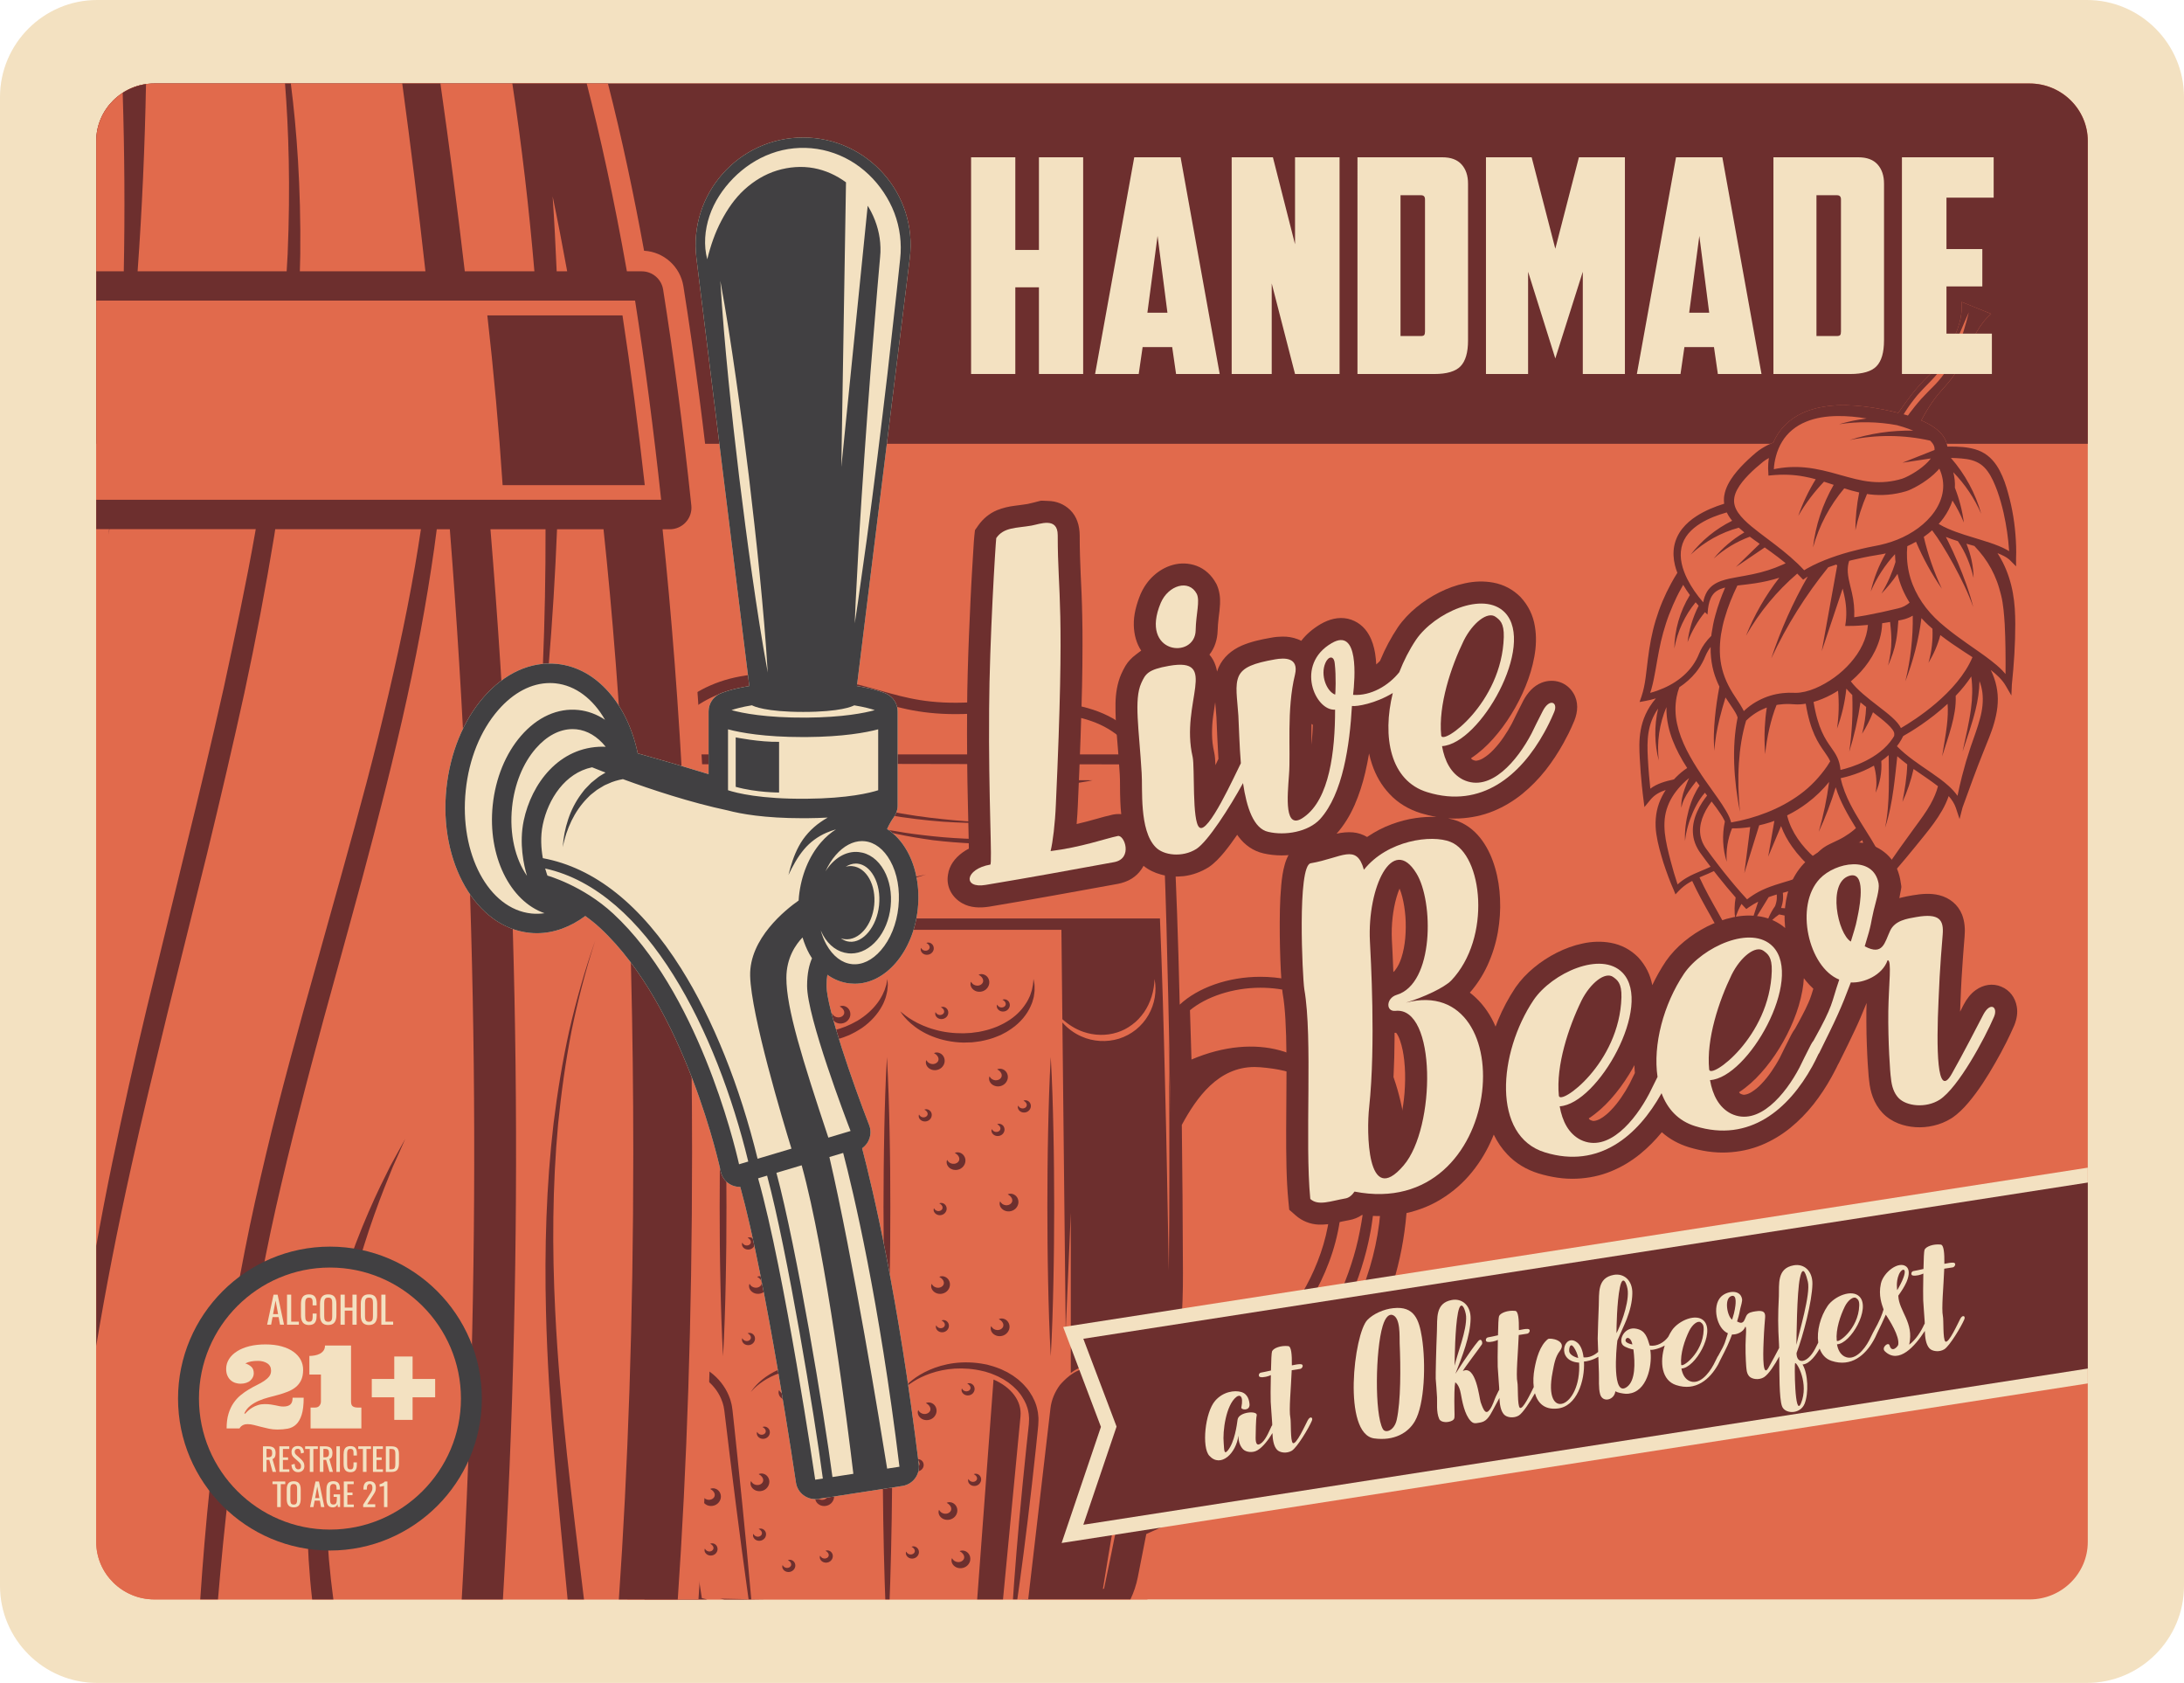 <svg id="_лой_2" xmlns="http://www.w3.org/2000/svg" width="1080" height="832" viewBox="0 0 1080 832"><g id="Octoberfest05_393569484"><g id="Octoberfest05_393569484-2"><g><path d="M48 0h984c26.4.0 48 21.59 48 48V784c0 26.4-21.6 48-48 48H48c-26.41.0-48-21.6-48-48V48C0 21.59 21.59.0 48 0z" fill="#f3e1c1" fill-rule="evenodd"/><path d="M76.32 41.28H1003.67c15.82.0 28.75 12.78 28.75 28.39V762.32c0 15.62-12.94 28.39-28.75 28.39H76.32c-15.81.0-28.74-12.77-28.74-28.39V69.67c0-15.61 12.93-28.39 28.74-28.39z" fill="#e16a4c" fill-rule="evenodd"/><path d="M76.32 41.28H1003.67c15.82.0 28.75 12.78 28.75 28.39V219.41H47.58V69.67c0-15.61 12.93-28.39 28.74-28.39z" fill="#6d2f2e" fill-rule="evenodd"/><g><path d="M994.64 343.79l.24-5.41c1.04-9.95 1.72-19.9 1.69-29.98l-.06-3.79c-.05-1.27-.1-2.54-.18-3.82-.18-2.54-.49-5.21-.96-7.74-.93-5.11-2.54-10.18-4.91-14.93-.81-1.6-1.71-3.15-2.67-4.66 1.1.43 2.18.89 3.18 1.43 1.22.64 2.32 1.38 3.18 2.25l2.82 2.85v-3.92c.18-4 0-7.87-.3-11.79-.31-3.9-.82-7.8-1.56-11.66-.72-3.86-1.7-7.68-2.84-11.48-.57-1.91-1.25-3.79-2.06-5.67-.82-1.87-1.75-3.73-2.96-5.51-1.21-1.78-2.71-3.47-4.52-4.85-.91-.68-1.88-1.28-2.89-1.79-1.02-.5-2.07-.88-3.12-1.2-4.23-1.23-8.3-1.31-12.21-1.34-.51.0-1.01.0-1.52.0-.14-.96-.37-1.91-.73-2.78-.75-1.82-1.9-3.29-3.12-4.49-2.46-2.39-5.22-3.91-7.95-5.18-.37-.18-.74-.32-1.1-.48.46-.89.93-1.77 1.42-2.61.88-1.46 1.72-2.98 2.65-4.38 1.83-2.86 3.78-5.43 6.08-8.01 1.16-1.3 2.45-2.7 3.69-4.24 1.28-1.52 2.39-3.19 3.47-4.82 2.03-3.31 3.75-6.64 5.34-9.96 3.13-6.69 5.79-13.31 11.9-18.67l-14.65-5.9c.66 7.86-2.05 14.52-5.21 20.69-.73 1.59-1.56 3.08-2.39 4.57-.79 1.54-1.73 2.86-2.59 4.28-1.87 2.69-3.89 4.84-6.57 7.41-2.63 2.6-5.29 5.52-7.61 8.49-2.34 2.98-4.54 5.99-6.62 9.03l-.28.39c-4.23-1.08-8.48-1.91-12.75-2.59-5.71-.89-11.53-1.38-17.41-1.15-5.87.29-11.84 1.33-17.37 3.88-2.73 1.28-5.32 2.96-7.58 5.04-2.24 2.07-4.14 4.51-5.58 7.18-.4.75-.76 1.51-1.09 2.28-.91.4-1.83.81-2.74 1.27-1.98 1.01-3.94 2.16-5.82 3.73-2.62 2.23-5.16 4.56-7.55 7.12-2.39 2.57-4.64 5.36-6.35 8.71-.83 1.68-1.52 3.52-1.82 5.52-.2 1.28-.2 2.61-.03 3.93-4.77 1.49-9.47 3.4-13.8 6.2-2.57 1.66-4.97 3.69-6.94 6.17-1.97 2.46-3.38 5.48-3.97 8.61-.59 3.15-.36 6.35.35 9.33.31 1.32.74 2.6 1.21 3.85-1.09 1.71-2.11 3.47-3.09 5.27-3.15 5.75-5.71 11.86-7.6 18.15-1.92 6.3-3.08 12.78-3.87 19.18-.84 6.37-1.21 12.75-3.15 18.46l-.96 2.81 2.75-.51c1.86-.32 3.59-.76 5.3-1.29-8.96 10.5-8.39 21.46-7.97 29.57.52 10.1 1.7 19.49 1.73 19.58l.58 4.59 2.93-3.57c2.05-2.5 4.59-3.89 7.6-4.88-1.31 2.02-2.43 4.17-3.27 6.46-1.8 4.92-2.11 10.29-1.38 15.27.74 5 2.12 9.66 3.54 14.32.75 2.31 1.56 4.6 2.41 6.88.85 2.28 1.75 4.51 2.76 6.76l.76 1.92 1.42-1.52c1.63-1.74 3.49-3.24 5.59-4.44.41-.23.83-.47 1.26-.68 2.79 6.09 6.08 11.93 9.12 17.32 5.11 9.07 9.52 16.91 9.31 21.96l-.09 2.25 2.23-.18c1.34-.11 30.81-2.71 52.95-27.11 4.13-2.06 7.92-5.07 10.59-8.96l.59-.82c.2-.29.35-.58.52-.86.34-.58.7-1.16 1.01-1.75.56-1.21 1.17-2.4 1.58-3.66.96-2.48 1.5-5.04 1.94-7.6.07-.5.12-.98.18-1.48.15.32.31.63.45.95 1.34 2.94 2.34 6.02 2.25 8.97l-.15 5.38 3.28-4.26c6.62-7.34 12.86-14.97 19.04-22.64 3.11-3.85 6.22-7.87 8.81-12.43 1.26-2.2 2.36-4.56 3.21-7.04 1.55 1.75 2.82 3.67 3.52 5.76l1.86 5.59 1.47-5.7c3.36-9.25 6.68-18.54 10.34-27.57.94-2.26 1.86-4.56 2.77-6.91.9-2.36 1.81-4.76 2.51-7.28 1.44-5 2.35-10.58 1.5-16.15-.39-2.78-1.17-5.48-2.23-8.02-.29-.7-.6-1.37-.93-2.05 2.96 2.31 5.69 4.83 7.45 7.89l2.75 4.76z" fill="#e16a4c" fill-rule="evenodd"/><path d="M942.11 203.63c.86-1.43 1.87-2.77 2.82-4.13.96-1.36 2.06-2.64 3.08-3.95 2.2-2.53 4.56-4.9 6.81-7.23 2.29-2.29 4.25-4.79 6.04-7.45 1.75-2.68 3.28-5.54 4.72-8.46 2.9-5.84 5.29-11.97 8-18-1.61 6.4-3.42 12.76-6.01 18.9-1.24 3.09-2.77 6.07-4.48 8.98-1.81 2.85-3.93 5.56-6.26 7.95-2.35 2.37-4.65 4.65-6.83 7.03-1.04 1.24-2.14 2.43-3.13 3.71l-1.5 1.93c-.5.64-1.02 1.27-1.47 1.94-.14.19-.28.39-.42.58-.22-.06-.43-.13-.65-.2-.48-.15-.97-.27-1.46-.41.24-.39.49-.8.74-1.19h0zm31.05 114.78c-3.82-2.7-7.59-5.41-11.15-8.35-1.8-1.47-3.52-2.97-5.11-4.55-1.6-1.59-3.1-3.26-4.48-5.04-2.76-3.53-5-7.42-6.62-11.53-1.61-4.11-2.53-8.46-2.76-12.85-.11-2.02-.06-4.05.13-6.07 1.47-.65 2.9-1.4 4.3-2.2 3.49 8.22 7.8 16.02 12.8 23.24-3.91-8.27-6.91-16.89-8.95-25.65.09-.06.18-.12.27-.18 1.33-.95 2.64-1.96 3.86-3.06 1.76 2.31 3.3 4.63 4.78 6.99 2.03 3.25 3.97 6.58 5.82 9.95 3.66 6.78 7.13 13.7 9.72 20.99-1.86-7.53-4.63-14.82-7.62-22.01-1.52-3.58-3.13-7.13-4.88-10.63-.33-.68-.67-1.35-1.02-2.02 1.96.78 3.94 1.47 5.92 2.09 3.68 5.18 6.29 11.77 7.78 18.17-.08-5.86-1.3-11.38-3.53-16.89 1.3.37 2.62.74 3.92 1.1 1.64 1.7 3.13 3.49 4.55 5.35 1.39 1.87 2.63 3.82 3.75 5.86 1.1 2.05 2.06 4.17 2.88 6.36.82 2.19 1.45 4.47 2.03 6.77.6 2.33.91 4.6 1.19 7.01.13 1.2.23 2.41.34 3.62l.26 3.65c.42 8.16.48 16.43.41 24.68-.5-.6-1.02-1.18-1.56-1.73-1.72-1.77-3.6-3.32-5.49-4.8-3.78-2.95-7.72-5.58-11.54-8.28h0zm-18.46 63.36c-5.9-4.06-11.84-7.93-16.66-12.87.4-.52.79-1.05 1.16-1.6.73-1.1 1.38-2.25 1.94-3.41 3.6-2.02 13.02-7.65 21.96-15.94.27 3.43.06 7.02-.34 10.58-.58 5.11-1.59 10.25-2.37 15.4 1.53-4.98 3.28-9.87 4.65-14.97 1.25-4.75 2.28-9.7 2.06-14.96 3.02-3.17 5.59-6.37 7.7-9.57.72 5.21.58 10.59-.14 15.96-.92 7.07-2.67 14.11-4.16 21.18 2.23-6.87 4.72-13.65 6.44-20.76 1.12-4.55 1.84-9.3 1.93-14.1.68 1.8 1.16 3.64 1.41 5.52.54 4.26.05 8.69-1.21 13.18-1.2 4.5-2.93 9.07-4.56 13.8-.79 2.38-1.56 4.78-2.28 7.17-.7 2.41-1.35 4.82-1.98 7.23-.83 3.26-1.59 6.53-2.25 9.82-1.28-1.82-2.81-3.44-4.38-4.87-2.84-2.56-5.9-4.7-8.93-6.8h0zm-33.21 40.05c-.1 1.11-.23 2.24-.38 3.35-.41 2.23-.88 4.45-1.7 6.52-.34 1.06-.87 2.02-1.32 3.03-.25.49-.54.94-.82 1.42-.14.24-.26.48-.41.71l-.47.66c-.6.92-1.33 1.72-2.04 2.54-.77.76-1.53 1.54-2.4 2.2-1.68 1.38-3.57 2.53-5.6 3.47-7.67 3.43-16.83 4.01-25.58 3.16.52-1.56.93-3.17.96-4.89.04-.88-.01-1.75-.1-2.61 1.59-.43 3.19-.85 4.83-1.32 2.63-.79 5.39-1.76 7.97-3.4 2.6-1.61 4.79-4.07 6.21-6.76.67-1.29 1.19-2.6 1.6-3.92.45-.47.92-.91 1.42-1.28.25-.19.53-.36.8-.54-.02 6.01-2.3 12.31-6.67 17.11 5.81-4.31 9.93-11.3 10.84-19.08 1.08-.41 2.09-.82 3.1-1.27.62 3.81.51 7.86-.46 11.85 2.49-4.05 4.09-8.83 4.54-13.9 1.8-1.03 3.5-2.23 5.1-3.51.37.95.52 2.05.56 3.17.13 1.06.01 2.19.02 3.3h0zm-94.34-122.37c1.23-2.85 2.59-5.66 4.11-8.38.34-.66.71-1.29 1.09-1.93 1 1.74 2.12 3.42 3.31 5.03-4.97 8.09-7.59 17.34-7.69 26.43 1.51-8.52 5.25-16.46 10.53-22.84.49.57.99 1.13 1.48 1.69-2.88 5.75-4.73 11.88-5.48 18.02 2.09-5.48 5.03-10.49 8.61-14.84l1.24 1.2.27-2.82c.31-2.49.91-4.93 2.2-6.77 1.25-1.84 3.21-2.92 5.54-3.58.23-.07.49-.12.73-.18-1.89 4.38-3.54 8.89-4.81 13.54-.85 2.98-1.43 6.05-1.9 9.14-.05.39-.08.78-.12 1.17-1.22 1.21-2.34 2.5-3.35 3.93-.72 1.02-1.39 2.09-1.95 3.22-.28.56-.54 1.14-.78 1.72l-.66 1.53c-.94 2-2.12 3.88-3.51 5.6-2.77 3.45-6.34 6.26-10.31 8.39-1.97 1.07-4.05 1.97-6.18 2.73-1.14.41-2.33.77-3.51 1.09.2-.6.41-1.2.59-1.8.45-1.6.82-3.2 1.16-4.8.66-3.2 1.2-6.36 1.74-9.49.55-3.12 1.14-6.22 1.83-9.27.71-3.05 1.55-6.05 2.51-9.01.95-2.96 2.08-5.85 3.32-8.7h0zm47.55-73.01c-.97.53-1.87 1.11-2.68 1.72-2.54 2.06-5 4.19-7.24 6.47-2.23 2.28-4.27 4.71-5.68 7.31-1.41 2.6-2 5.29-1.31 7.84.65 2.57 2.53 5.03 4.76 7.25 2.23 2.23 4.81 4.28 7.43 6.29l8.01 6.07c4.96 3.8 9.84 7.86 14.17 12.52.5-.32.99-.61 1.5-.89.94-.54 1.89-1.05 2.85-1.51 1.91-.96 3.86-1.8 5.84-2.6 3.95-1.57 7.97-2.89 12.04-4.02 4.08-1.1 8.17-2.09 12.31-2.87l1.55-.31c.49-.1.98-.19 1.47-.3.97-.21 1.93-.46 2.89-.73 1.92-.53 3.8-1.17 5.64-1.9 7.33-2.96 14.07-7.66 18.43-13.94 2.14-3.13 3.64-6.64 4.09-10.24.47-3.6-.12-7.24-1.62-10.58-.05-.1-.11-.21-.16-.31-.32.38-.65.75-.99 1.1-2.18 2.3-4.6 4.16-7.13 5.82-1.26.82-2.56 1.59-3.91 2.3-.67.36-1.36.7-2.07 1.02-.72.33-1.44.63-2.36.92-5.72 1.71-11.93 2.29-17.85 1.55-.48-.06-.96-.14-1.42-.21-2.48 5.73-4.44 11.74-5.77 17.97.02-6.21.64-12.49 1.88-18.71-2.53-.57-5-1.27-7.39-2.03-7.03 8.33-12.41 18.33-15.43 29.21 1.19-10.71 4.67-21.32 10.21-30.95-1.61-.54-3.2-1.07-4.78-1.57-4.83 5.07-9.15 10.72-12.73 16.92 2.16-6.28 5.09-12.36 8.64-18.13-1.89-.52-3.78-.96-5.7-1.31-5.28-1.01-10.69-1.16-16.14-.64l-1.55.15-.05-1.37c-.15-1.58-.13-3.01-.04-4.5.06-.94.17-1.88.32-2.82h0zm-21.77 78.88c-.85 2.79-1.43 5.64-1.91 8.49-.41 2.86-.61 5.73-.54 8.59.13 5.72 1.57 11.3 4.2 16.4 1.28 2.57 2.88 5 4.55 7.52.83 1.26 1.68 2.55 2.46 3.97.22.41.43.82.64 1.26.27-.26.53-.53.81-.77.38-.35.77-.69 1.19-1.01 1.62-1.31 3.37-2.46 5.21-3.42 3.68-1.95 7.76-3.23 11.93-3.67 1.04-.07 2.09-.19 3.13-.21l3.1.04c1.56.07 3.27-.21 4.95-.58 3.39-.8 6.74-2.26 9.88-4.07 6.31-3.58 11.88-8.6 15.86-14.48 1.98-2.94 3.52-6.14 4.45-9.46.44-1.64.73-3.31.87-4.99-.15.01-.3.03-.46.05-2.78.25-5.51.47-8.42.46h-2.37l.31-2.21c.51-4.46.17-8.89-.88-13.33-.21-.96-.44-1.92-.69-2.91l-10.35 30.92 7.67-42.41c-.18-.14-.37-.26-.54-.39-1.31.42-2.61.86-3.89 1.32-11.12 13.69-20.64 28.85-28.19 45.07 4.59-13.96 10.64-27.54 18.03-40.45-.35.22-.69.43-.98.62l-1.28.93-1.09-1.16c-.6-.64-1.21-1.26-1.84-1.87-10.01 8.57-18.66 18.98-25.34 30.71 4.06-10.17 9.62-19.85 16.46-28.66-3.99 1.26-8.06 2.16-12.12 2.77-2.67.4-5.32.7-7.91.99-.23.03-.46.06-.69.09-2.48 5.14-4.65 10.42-6.2 15.85h0zm-11.67 77.6c2.62 3.94 5.5 7.75 8.23 11.72 1.38 1.97 2.73 3.99 3.98 6.12l.92 1.62.82 1.71c.26.59.46 1.23.68 1.84.07.22.11.44.15.67 5.99-1.02 11.96-2.68 17.57-4.9 5.98-2.33 11.63-5.38 16.74-9.16 5.12-3.77 9.5-8.47 13.13-13.69.55-.83 1.08-1.66 1.57-2.49-.69-1.57-1.66-2.96-2.81-4.61-3.07-4.37-7.02-10-9.29-23.86-1.81.3-3.66.46-5.61.3l-2.71-.15c-.89-.03-1.77.05-2.67.06-.89.05-1.76.2-2.65.28-.27.04-.54.09-.8.15-1.47 3.65-2.6 7.53-3.52 11.46-.96 4.21-1.69 8.49-2.11 12.84-.35-4.35-.4-8.75-.2-13.16.17-3.28.47-6.57 1.02-9.87-.69.25-1.39.52-2.04.84-1.64.72-3.2 1.63-4.66 2.67-.37.26-.73.52-1.08.79-.36.27-.7.55-1.04.85-.49.41-.99.88-1.42 1.31-2.03 6.79-3.12 13.95-3.58 21.15-.5 7.94-.26 15.96.53 23.94-1.55-7.87-2.57-15.88-2.85-23.97-.24-7.52.17-15.14 1.7-22.68-.23-.77-.61-1.59-1.1-2.43-.68-1.2-1.5-2.42-2.35-3.65-.85-1.24-1.7-2.5-2.54-3.8-1.09 3.48-2.08 6.99-2.96 10.54-1.23 5.19-2.32 10.45-2.46 15.83-.64-5.36-.31-10.82.17-16.21.5-5.2 1.24-10.37 2.23-15.54-1.17-2.39-2.15-4.89-2.87-7.48-.84-3.06-1.3-6.23-1.44-9.39-.03-.91-.04-1.82-.03-2.73-.09.12-.18.23-.26.35-.63.89-1.2 1.82-1.68 2.78-.26.49-.47.98-.68 1.47l-.74 1.69c-1.05 2.24-2.37 4.36-3.92 6.28-2.34 2.89-5.14 5.35-8.2 7.37-.57 1.55-1.02 3.14-1.33 4.75-.85 4.38-.74 8.92.23 13.35.96 4.44 2.64 8.77 4.73 12.92 2.11 4.15 4.55 8.18 7.2 12.09h0zm36.08 54.74c2.6-.89 5.21-1.57 7.67-2.36 2.48-.77 4.79-1.64 6.72-2.89 1.53-.94 2.74-2.15 3.74-3.58-.67-.59-1.3-1.17-1.94-1.78-.91-.86-1.8-1.76-2.64-2.68-1.7-1.84-3.29-3.8-4.73-5.85-2.2-3.11-4.09-6.49-5.41-10.14l-6.37 15.12 3.06-17.69c-.7.26-1.39.5-2.09.73-1.8.57-3.6 1.06-5.41 1.47l-7.35 23.66 2.9-22.8c-3.1.46-5.99.71-8.98.63-2.09 5.06-3.05 10.76-2.64 16.53-1.98-6.22-2.37-13.12-.91-19.89-.11-.28-.23-.55-.37-.82l-.81-1.48-.93-1.46c-1.27-1.94-2.67-3.84-4.13-5.72-.11-.14-.22-.28-.33-.42-.55.75-1.1 1.52-1.61 2.29-.84 1.31-1.6 2.67-2.22 4.07-.64 1.39-1.13 2.83-1.45 4.29-.68 2.92-.56 5.91.44 8.66l.4 1.02c.14.34.33.66.49.99.31.67.76 1.27 1.16 1.89.9 1.28 1.9 2.62 2.87 3.91 1.94 2.6 3.92 5.18 5.94 7.73 3.71 4.63 7.53 9.25 11.54 13.53 1.77-1.4 3.69-2.63 5.68-3.72 2.48-1.31 5.09-2.36 7.7-3.22h0zm34.64-38.36c-1.58-3.07-2.99-6.25-4.05-9.59-.05-.17-.1-.35-.15-.52-2.31 7.57-5.11 14.94-8.41 22.04 2.34-8.12 4.05-16.38 5.14-24.66-3.19 3.89-6.8 7.42-10.83 10.42-3.1 2.36-6.44 4.39-9.92 6.11.05.21.09.43.14.64 2 7.73 7.2 14.7 13.27 20.11.78-1.25 1.72-2.45 2.9-3.47.98-.88 2.06-1.64 3.13-2.25 1.08-.61 2.14-1.11 3.14-1.58 2-.94 3.83-1.77 5.54-2.81 1.7-1.02 3.33-2.15 4.88-3.45.34-.29.68-.61 1.02-.92-2.03-3.27-4.02-6.59-5.8-10.07h0zm-1.84-18.65c-.42-5.12-2.4-7.96-4.66-11.17-2.85-4.06-6.51-9.31-8.66-22.46 3.08-.89 5.99-2.13 8.77-3.61 1.13-.61 2.25-1.27 3.33-1.95.57 6.16.42 12.47-.51 18.74 2.34-6.27 3.9-12.93 4.62-19.76.89 1.08 1.89 2.12 2.93 3.15.34 9.29-.15 18.69-1.5 28.03 2.48-7.92 4.34-16.08 5.56-24.39.91.77 1.86 1.53 2.8 2.27-.17 4.4-.85 8.85-2.01 13.25 2.09-3.3 3.91-6.87 5.39-10.62 4.99 3.84 10.64 8.2 10.53 10.74l-.04.93c-.25.43-.51.87-.79 1.29-6.78 10.17-20.42 14.29-25.77 15.56h0zm45.47-69.81c-.69-.59-1.38-1.19-2.06-1.82-1.17-1.09-2.31-2.24-3.39-3.43-1.36 10.79-4.1 21.27-7.95 31.23 2.57-10.7 3.83-21.64 3.66-32.45-.49.29-.99.56-1.52.8-.74.34-1.53.62-2.31.87-.8.21-1.65.44-2.29.54-.33.06-.67.12-1 .19-.23 3.34-.51 6.73-1.13 10.08-.79 4.29-2.26 8.35-3.96 12.22.99-4.13 1.66-8.31 1.64-12.44.0-3.03-.28-6.07-.63-9.14-1.05.17-2.09.34-3.13.5-.26.04-.53.07-.79.11-.09 2.61-.48 5.21-1.21 7.71-1.2 4.13-3.13 7.97-5.51 11.41-2.37 3.46-5.2 6.52-8.31 9.22-.16.14-.33.26-.48.4 3.23 4.3 8.51 8.38 13.38 12.13 5.3 4.09 9.75 7.51 11.4 10.97 6.89-4.01 27.92-17.37 35.38-35.04-1.53-.99-3.07-1.98-4.61-3-3.83-2.48-7.61-5.09-11.28-7.92-1.31 4.94-3.26 9.36-5.87 13.72 1.59-5.58 2.23-11.31 1.97-16.86h0zm-25.2-17.42c2.96-4.97 5.29-10.24 6.93-15.62-.05-.43-.1-.87-.13-1.31-.07-.85-.1-1.69-.12-2.54-4.92 5.33-9.02 11.59-11.99 18.46 1.47-6.51 3.99-12.88 7.42-18.82-.63.15-1.26.28-1.89.39l-3.13.54c-4.05.64-8.06 1.51-12.04 2.47-.35.09-.7.19-1.04.28-.27.85-.47 1.72-.59 2.6-.56 4.13.89 8.47 1.95 13.17.92 3.9 1.34 8.04 1.14 12.12 1.87-.27 3.8-.59 5.68-.93 2.66-.5 5.31-1.06 7.97-1.61 2.65-.59 5.29-1.19 7.92-1.82.72-.16 1.19-.33 1.72-.48.51-.2 1.01-.4 1.5-.65.91-.46 1.77-1.07 2.59-1.75-1.37-2.18-2.58-4.48-3.6-6.88-.99-2.37-1.78-4.83-2.37-7.34-2.37 3.5-5.03 6.75-7.92 9.73h0zm44.72-65.9c-1.6-.46-3.35-.71-5.14-.86-1.72-.16-3.47-.22-5.25-.27 7.06 8.08 12.18 17.61 14.98 27.63-3.35-7.71-8.09-14.69-13.81-20.56.65 2.49.93 5.08.79 7.65 2.19 5.62 3.69 11.42 4.44 17.21-1.57-3.82-3.46-7.46-5.63-10.87-.99 3.1-2.53 5.99-4.37 8.56-.76 1.05-1.58 2.05-2.45 3.01 1.5.9 3.04 1.67 4.63 2.36 5.25 2.28 10.89 3.87 16.56 5.61 2.84.88 5.7 1.78 8.53 2.94 1.42.58 2.83 1.21 4.21 2 .3.18.61.36.91.56-.4-6.35-1.36-12.75-2.74-18.95-.84-3.68-1.87-7.32-3.12-10.84-1.3-3.48-2.74-6.92-4.76-9.68-1-1.39-2.15-2.56-3.44-3.47-1.3-.9-2.73-1.56-4.34-2.02h0zm-82.08-19.01c4.84-2.03 10.23-2.77 15.61-2.83 4.78-.06 9.6.41 14.38 1.21-4.62.58-9.18 1.53-13.61 2.84 9.58-1.47 19.3-1.27 28.59.46 1.01.28 2.01.56 3.01.87 1.73.55 3.44 1.16 5.09 1.83-10.76-.2-21.46 1.39-31.51 4.67 13.26-2.78 26.96-2.64 39.87.28.95.94 1.55 1.76 1.86 2.56.28.68.37 1.35.31 2.07l-15.89 6.28 14.04-2.11c-.45.6-.94 1.19-1.48 1.76-1.72 1.78-3.8 3.4-6.01 4.82-1.1.71-2.24 1.37-3.4 1.98-.57.3-1.15.58-1.72.84-.56.26-1.14.48-1.57.62-4.97 1.53-10.12 2.04-15.29 1.52-5.2-.45-10.39-2.01-15.78-3.49-5.36-1.53-10.98-3.01-16.77-3.57-5.23-.51-10.53-.24-15.61.84.11-2.1.46-4.28 1.02-6.31.67-2.59 1.7-5.07 3.07-7.31 2.71-4.51 6.93-7.85 11.77-9.82h0zm-61.55 62.19c-.55 2.53-.46 5.22.1 7.86.55 2.65 1.55 5.24 2.79 7.72 2.07 4.11 4.8 8 7.87 11.49.31-1.78.86-3.57 1.87-5.26.79-1.3 1.88-2.47 3.13-3.35 1.24-.89 2.6-1.51 3.96-1.99 2.71-.95 5.38-1.4 7.98-1.88 2.62-.47 5.18-.91 7.7-1.45 5.04-1.06 9.89-2.56 14.51-4.64.54-.24 1.06-.51 1.61-.77-2.42-1.99-4.93-3.89-7.48-5.74l-2.88-2.05-14.22 9.64 11.74-11.42-2.82-2.01c-.69-.5-1.38-1.01-2.06-1.52-6.47 2.39-12.6 6.04-17.87 10.79 4.17-5.1 9.32-9.49 15.15-12.92-.92-.74-1.83-1.52-2.73-2.33-8.68 2.34-16.98 6.89-23.8 13.3 5.34-6.92 12.38-12.71 20.51-16.72-.3-.37-.6-.75-.89-1.15-.66-.92-1.27-1.91-1.78-2.98-4.53 1.28-8.95 2.95-12.86 5.35-2.32 1.41-4.44 3.11-6.12 5.12-1.69 2-2.87 4.36-3.4 6.88h0zm-16.64 103.87c-.46-8.63-.31-16.54 5.08-24.27-1.95 8.57-1.83 17.46.34 25.68-1.08-9.1.34-18.29 3.78-26.41-.07 3.13.27 6.27.93 9.29 1.07 4.94 2.99 9.57 5.27 13.93 1.24 2.38 2.62 4.67 4.06 6.9-2.01 1.3-3.82 2.84-5.47 4.49-.36.36-.71.73-1.06 1.11-4.39.99-8.33 2.07-11.7 4.61-.39-3.63-.93-9.35-1.23-15.32h0zm8.34 30.38c.24-2.21.72-4.37 1.52-6.43 1.53-4.14 4.22-7.86 7.44-11.09.97-.99 2.01-1.93 3.1-2.77-.79 1.78-1.56 3.6-2.23 5.47-1.05 2.97-1.84 6.15-1.58 9.24.52-3.05 1.98-5.72 3.65-8.2 1.15-1.7 2.42-3.32 3.71-4.97.54.73 1.08 1.47 1.63 2.19-1.11 1.61-2.03 3.29-2.82 5-1.1 2.38-1.94 4.82-2.61 7.29-1.31 4.94-2.01 10.03-1.75 15.04.52-4.98 1.97-9.78 3.94-14.27.99-2.23 2.15-4.39 3.47-6.39.74-1.12 1.55-2.18 2.42-3.16.35.47.71.93 1.07 1.4-.83 1.06-1.62 2.16-2.37 3.3-.93 1.43-1.76 2.94-2.47 4.53-.72 1.57-1.3 3.24-1.69 4.97-.81 3.44-.69 7.24.56 10.65l.51 1.25c.17.42.4.81.6 1.21.38.82.91 1.54 1.39 2.28.99 1.39 1.95 2.67 2.93 3.99.76 1.02 1.52 2.02 2.28 3.02-1.53.71-3.09 1.4-4.69 2.04-2.31.98-4.71 1.97-6.99 3.3-1.66.94-3.23 2.09-4.65 3.4-1.27-3.87-2.46-7.81-3.47-11.76-1.21-4.58-2.37-9.25-2.85-13.8-.22-2.28-.26-4.53-.05-6.75h0zm35.9 67.6c6.25-.94 25.77-4.98 42.65-20-2.8.58-5.61.87-8.42.93-2.54.06-5.06-.09-7.56-.37-2.01-.24-3.97-.57-5.97-1.04-2.54 1.73-4.89 3.95-6.85 6.59.87-3.71 2.49-7.39 4.86-10.73.48-1.33.83-2.7.84-4.08.02-.54.0-1.09-.03-1.64-1.36.4-2.68.83-4 1.31l-9.49 15.43 4.3-13.18c-1.57.79-3.09 1.69-4.54 2.7.0.0-1.33.94-1.33.94l-1.04-1.09c-.46-.48-.89-.97-1.34-1.45-1.31 2.27-2.38 4.76-3.1 7.41-.49-3.4-.43-6.98.21-10.58-3-3.4-5.85-6.87-8.67-10.4-.71-.89-1.39-1.77-2.09-2.66-1.75.84-3.54 1.61-5.31 2.34-.6.26-1.21.51-1.81.78 2.73 5.98 5.98 11.74 8.98 17.05 4.76 8.45 8.93 15.88 9.71 21.75h0zm95.66-75.19c1.56-2.8 2.81-5.7 3.58-8.67-1.81-1.4-3.7-2.74-5.6-4.06-2.15-1.47-4.32-2.94-6.47-4.46-1.26 5.67-3.1 11.13-5.5 16.27 1.03-5.44 2.29-12.75 2.36-18.57-1.69-1.26-3.32-2.59-4.9-4.01-.6 5.4-1.13 10.85-1.89 16.28-.9 6.46-2.11 12.92-4.17 19.09 1.32-6.36 1.73-12.82 1.86-19.27.11-5.53-.02-11.07-.06-16.65-1.17 1.05-2.4 2.01-3.65 2.89.37 5.52-.64 10.94-2.81 15.67.74-4.58.4-9.18-.83-13.36-6.65 3.79-13.39 5.55-16.45 6.21.94 4.47 2.71 8.84 4.85 13 3.02 5.9 6.75 11.49 10.32 17.29 1.76 2.91 3.52 5.87 4.97 9.07.78 1.75 1.5 3.61 1.98 5.57 4.62-6.94 9.46-13.73 14.39-20.43 2.91-3.96 5.79-7.8 8.03-11.84h0zm39.88-53.57.24-5.41c1.04-9.95 1.7-19.9 1.69-29.98l-.07-3.79c-.05-1.27-.1-2.54-.18-3.82-.18-2.54-.49-5.21-.96-7.74-.93-5.11-2.54-10.18-4.91-14.93-.81-1.6-1.71-3.15-2.67-4.66 1.1.43 2.18.89 3.18 1.43 1.22.64 2.32 1.39 3.18 2.25l2.82 2.85v-3.92c.18-4 0-7.87-.3-11.79-.31-3.9-.82-7.8-1.56-11.66-.72-3.87-1.7-7.68-2.84-11.48-.57-1.91-1.25-3.8-2.06-5.67-.82-1.87-1.75-3.73-2.96-5.51-1.21-1.78-2.71-3.47-4.52-4.85-.91-.68-1.87-1.28-2.89-1.79-1.02-.5-2.07-.88-3.12-1.2-4.23-1.23-8.3-1.31-12.21-1.35-.51.0-1.01.0-1.53.0-.13-.96-.36-1.91-.72-2.78-.75-1.82-1.89-3.29-3.12-4.49-2.46-2.39-5.22-3.91-7.95-5.18-.37-.18-.74-.32-1.1-.48.46-.89.93-1.77 1.42-2.61.88-1.46 1.72-2.98 2.65-4.38 1.83-2.86 3.78-5.43 6.08-8.01 1.16-1.3 2.45-2.7 3.69-4.24 1.28-1.53 2.39-3.19 3.47-4.82 2.03-3.3 3.75-6.64 5.33-9.96 3.13-6.69 5.8-13.31 11.91-18.67l-14.65-5.9c.66 7.86-2.05 14.52-5.21 20.69-.73 1.59-1.56 3.08-2.38 4.57-.8 1.54-1.75 2.86-2.6 4.28-1.87 2.69-3.89 4.84-6.57 7.41-2.63 2.6-5.29 5.52-7.61 8.49-2.34 2.97-4.54 5.99-6.62 9.03l-.28.4c-4.23-1.08-8.48-1.91-12.75-2.6-5.71-.89-11.53-1.38-17.41-1.15-5.87.29-11.84 1.32-17.37 3.88-2.73 1.28-5.32 2.96-7.58 5.04-2.24 2.07-4.14 4.51-5.58 7.18-.4.75-.76 1.51-1.09 2.28-.91.4-1.83.82-2.74 1.27-1.98 1.01-3.94 2.15-5.82 3.73-2.62 2.23-5.16 4.56-7.56 7.12-2.37 2.57-4.62 5.36-6.34 8.71-.83 1.68-1.52 3.52-1.82 5.51-.2 1.28-.2 2.63-.03 3.94-4.77 1.49-9.47 3.4-13.8 6.2-2.57 1.66-4.97 3.69-6.94 6.17-1.97 2.46-3.38 5.48-3.97 8.61-.59 3.15-.36 6.35.35 9.33.31 1.32.74 2.6 1.21 3.85-1.09 1.71-2.11 3.47-3.09 5.27-3.15 5.75-5.71 11.86-7.61 18.15-1.91 6.3-3.07 12.78-3.86 19.18-.84 6.37-1.21 12.75-3.15 18.46l-.96 2.81 2.75-.51c1.86-.32 3.59-.76 5.3-1.29-8.96 10.5-8.39 21.46-7.97 29.57.52 10.1 1.7 19.49 1.73 19.58l.58 4.59 2.93-3.57c2.05-2.5 4.59-3.89 7.6-4.88-1.31 2.02-2.43 4.17-3.27 6.46-1.8 4.92-2.11 10.29-1.38 15.27.74 5 2.12 9.66 3.54 14.32.75 2.31 1.56 4.6 2.41 6.88.85 2.28 1.75 4.52 2.76 6.76l.76 1.92 1.42-1.52c1.63-1.74 3.5-3.24 5.59-4.44.41-.23.83-.47 1.26-.68 2.79 6.09 6.08 11.93 9.12 17.32 5.11 9.07 9.52 16.91 9.31 21.96l-.1 2.25 2.25-.18c1.34-.11 30.81-2.72 52.95-27.11 4.13-2.06 7.92-5.07 10.59-8.96l.59-.81c.2-.29.35-.58.52-.86.34-.58.7-1.16 1.01-1.75.56-1.21 1.17-2.4 1.58-3.66.96-2.48 1.5-5.04 1.94-7.6.07-.49.12-.98.18-1.48.15.32.31.63.45.95 1.34 2.94 2.34 6.02 2.25 8.97l-.15 5.38 3.28-4.26c6.62-7.34 12.86-14.97 19.04-22.64 3.11-3.85 6.22-7.87 8.81-12.43 1.26-2.2 2.36-4.56 3.21-7.04 1.55 1.75 2.82 3.67 3.53 5.76l1.85 5.59 1.47-5.7c3.36-9.25 6.69-18.54 10.34-27.57.94-2.26 1.86-4.56 2.77-6.91.91-2.36 1.82-4.76 2.52-7.28 1.44-5 2.35-10.59 1.5-16.16-.39-2.78-1.17-5.48-2.23-8.02-.29-.69-.6-1.37-.93-2.05 2.96 2.31 5.69 4.83 7.45 7.89l2.75 4.76z" fill="#6d2f2e" fill-rule="evenodd"/></g><g><path d="M307.4 367.47c2.57-2.31 5.06-5.41 7.23-7.98 19.9-23.59 38.06-35.18 70.39-34.01 19.14.69 34.31 3.42 52.56 8.58 15.36 4.35 26.02 6.32 42.37 5.46 34.32-1.79 76.03-4.29 94.77 30.3 6.7 4.4 11.11 11.53 11.81 19.64 2.65 30.52 3.49 62.15 4.22 93.02 10.06-4.96 21.75-7.27 32.51-7.26 23.17.0 44.27 10 58.7 28.19 21.09 26.59 23.98 64.5 21.24 97.02-6.41 76.68-62.41 133.22-129.57 163.39l-3.41 17.35c-.64 3.3-1.59 6.49-2.82 9.55H310.3c-1.21-3.06-2.15-6.24-2.81-9.55l-15.58-79.59c-4.64-23.71-6.96-47.93-6.88-72.09.2-59.55.81-119.25 2.94-178.77.71-20.3 1.44-41.01 3.19-61.26.85-9.88 7.19-18.18 16.22-21.99h0zm282.35 309.42c.63.09 1.27.14 1.92.2 8.68.0 26.34-16.62 31.74-22.66 14.25-15.94 24.97-36.35 26.77-57.9 1.05-12.48 4.47-43.44-4.94-53.57-5.25-5.66-15.42-7.06-22.69-7.67-.71-.07-1.42-.1-2.15-.1-13.61.0-22.23 12-28.3 22.85.3 23.82.47 47.63.55 71.44.05 15.83-.92 31.69-2.91 47.4z" fill="#e16a4c" fill-rule="evenodd"/><path d="M384.55 338.79c23.88.86 37.43 4.7 49.39 8.09 12.87 3.64 25.01 7.07 46.69 5.95 38.95-2.04 66.4-1.65 80.52 20.22-.57-.05-1.14-.08-1.72-.08h-238.83c1.38-1.54 2.77-3.16 4.22-4.89 11.46-13.59 25.72-30.52 59.73-29.28h0zM559 790.71c1.67-3.49 2.91-7.17 3.66-11.02l4.18-21.3c32.24-13.93 120.5-60.74 128.68-158.61 7.41-88.43-35.57-116.88-72.27-116.88-16.11.0-30.99 5.47-39.87 13.77-1.61-69.5-3.89-99.44-4.51-106.55-.56-6.49-4.44-11.9-9.97-14.82-14.62-29.57-46.05-30.33-88.56-28.1-20.74 1.08-31.92-2.09-44.86-5.74-12.27-3.47-26.17-7.42-50.73-8.3-36.75-1.34-52.64 17.52-64.23 31.28-3.28 3.89-6.22 7.36-9.11 9.73-6.89 2.45-11.92 8.5-12.57 15.96-.91 10.6-5.53 71.92-6.1 239.39-.08 23.6 2.18 47.36 6.74 70.59l15.58 79.59c.75 3.85 1.98 7.53 3.66 11.02h30.97c-.89-.22-1.76-.43-2.62-.65l-16.58-108.06c-5.89 3.75-9.09 10.58-7.79 18.23l14.71 87.11c-1.41-.43-2.69-.86-3.88-1.25-1.02-6.75-2.26-14.82-3.67-23.88-2.17-13.81-4.77-29.91-7.64-47.17-.72-4.31-1.47-8.7-2.2-13.13-.2-1.1-.38-2.21-.57-3.32l-.28-1.67c-.1-.56-.14-1.05-.19-1.56-.19-2.05-.13-4.13.37-6.11.99-3.97 3.49-7.53 7.01-9.64 3.52-2.11 7.86-2.87 12.06-2.22 8.43 1.18 15.99 7.59 18.72 15.51.22.49.31 1.01.46 1.51.14.49.29.99.35 1.52.08.52.17 1 .26 1.56l.2 1.68c.26 2.27.54 4.51.82 6.75.53 4.46 1.08 8.88 1.59 13.21 2.14 17.35 4.2 33.54 6.05 47.4 1.23 9.15 2.34 17.28 3.3 24.08-4.69-.07-9.38-.16-14.08-.28l2.04.38h19.32l-5.94-.08c-.6-6.87-1.34-15.1-2.22-24.38-1.31-13.92-2.95-30.15-4.77-47.54-.45-4.34-.92-8.77-1.39-13.24-.24-2.25-.48-4.49-.73-6.75l-.19-1.69c-.06-.58-.18-1.22-.27-1.84-.08-.62-.23-1.22-.41-1.82-.17-.6-.27-1.21-.51-1.8-3.21-9.44-11.89-16.87-22-18.35-4.98-.76-10.37.13-14.84 2.81-.3.18-.58.39-.86.59-.31-4.21-.47-8.41-.47-12.62v-150.05c.43.11.85.23 1.33.33l3.86 144.92 3.85-144.48c1.76-.17 3.62-.52 5.5-1.1 3.9-1.22 7.03-3.23 9.44-5.41 2.39-2.22 4.13-4.52 5.29-6.73.35-.52.55-1.1.82-1.62.23-.54.48-1.04.66-1.55.34-1.03.68-1.98.88-2.88.19-.92.36-1.74.48-2.52.07-.78.12-1.49.17-2.15.08-1.3-.08-2.35-.12-3.2-.08-.82-.26-1.47-.37-1.94-.23-.93-.38-1.24-.38-1.24.19 2.91-.01 5.82-.67 8.66-.64 2.84-1.84 5.53-3.37 7.99-3.05 4.96-7.94 8.72-13.48 10.48-5.54 1.73-11.69 1.51-17.08-.66-5.43-2.11-10.06-6.06-13.22-10.94.0.0.3.19.99.84.7.63 1.82 1.72 3.71 3.22.94.75 2.09 1.59 3.51 2.46 1.41.87 3.1 1.76 5.15 2.5.95.36 1.97.66 3.07.92v-12.3c0-9.12-.31-18.66.12-28.03l1.08 40.58c.93.17 1.89.32 2.93.4 1.56.12 3.26.07 5.03-.16l1.35-50.66h191.5l.47 44.18c3.08 2.77 6.57 4.94 10.38 6.25 5.4 1.87 11.33 2.01 16.68.3 2.67-.83 5.2-2.13 7.44-3.85 2.3-1.64 4.22-3.77 5.87-6.09 3.24-4.71 5.03-10.47 5.21-16.49 1.19 5.92.12 12.42-3.05 17.86-1.56 2.73-3.66 5.16-6.13 7.17-2.49 1.97-5.33 3.52-8.37 4.47-6.09 1.88-12.82 1.49-18.57-1.08-3.64-1.59-6.88-3.99-9.44-6.93l1.64 152.33 2.51-58.25v79.21c.3-.25.63-.48.98-.7 1.27-.88 2.74-1.63 4.37-2.28 1.64-.58 3.44-1.03 5.35-1.23 1.92-.18 3.92-.24 5.97.06 2.07.25 4.18.85 6.21 1.78 4.08 1.8 7.7 5.35 9.6 9.91.92 2.29 1.37 4.79 1.37 7.31.05 1.26-.16 2.54-.31 3.79-.23 1.19-.44 2.39-.66 3.6-.88 4.84-1.78 9.73-2.69 14.64-.92 4.9-1.84 9.81-2.75 14.63-.93 4.81-1.84 9.57-2.72 14.15-.91 4.59-1.77 9.02-2.6 13.23-.84 4.2-1.63 8.18-2.38 11.85-1.28 6.33-2.42 11.75-3.31 15.86-.17.08-.36.13-.55.2.67-4.18 1.56-9.75 2.67-16.28.62-3.69 1.31-7.69 2.02-11.91.74-4.21 1.52-8.67 2.32-13.28.82-4.61 1.66-9.35 2.53-14.18.89-4.83 1.78-9.73 2.68-14.64.93-4.91 1.84-9.8 2.74-14.63.23-1.21.46-2.4.69-3.6.15-1.18.36-2.28.33-3.44.03-2.28-.32-4.54-1.12-6.62-1.65-4.11-4.84-7.4-8.56-9.15-1.84-.9-3.78-1.54-5.71-1.81-1.92-.36-3.84-.36-5.67-.26-1.8.13-3.52.49-5.12.99-1.56.54-3.01 1.2-4.28 1.99-2.55 1.55-4.44 3.43-5.93 5-.3.33-.59.65-.86.97-2.49 3.38-4.18 7.33-4.67 11.54l-10.99 94.32c-1.81.04-3.6.07-5.4.09.37-2.55.76-5.26 1.16-8.14 1.25-9.06 2.63-19.64 4-30.99.66-5.68 1.35-11.55 2.06-17.51.65-5.96 1.31-12.02 1.98-18.07.31-3.04.62-6.07.94-9.08l.22-2.27c.05-.8.07-1.65.11-2.49.06-.83-.06-1.67-.13-2.49-.09-.83-.14-1.67-.37-2.46-.61-3.28-2.05-6.3-3.82-8.93-.49-.64-.88-1.35-1.42-1.93-.52-.6-1.04-1.19-1.56-1.77-.52-.58-1.13-1.08-1.7-1.61l-.85-.78c-.29-.24-.6-.45-.9-.69-.61-.46-1.22-.91-1.82-1.35-.65-.39-1.3-.78-1.93-1.17l-.95-.57-1-.47c-.66-.33-1.31-.64-1.96-.96-1.36-.53-2.68-1.05-4.03-1.47-.67-.19-1.33-.38-2.01-.56l-.99-.28-1.03-.19c-5.34-1.06-10.51-1.13-15.18-.56-9.41 1.22-16.51 5.04-20.71 8.35-2.15 1.66-3.61 3.19-4.57 4.26-.93 1.1-1.38 1.7-1.38 1.7.0.0.54-.53 1.58-1.51 1.06-.94 2.67-2.28 4.9-3.68 4.43-2.81 11.54-5.84 20.45-6.39 4.43-.25 9.27.08 14.14 1.29l.92.22.91.29c.61.19 1.21.39 1.82.58 1.2.44 2.39.97 3.58 1.49.58.3 1.16.61 1.73.91l.88.46.82.54c.55.37 1.11.72 1.66 1.08.52.41 1.04.83 1.57 1.25.26.2.52.41.77.63l.72.69c.46.48.98.91 1.42 1.41l1.28 1.55c.44.5.75 1.1 1.14 1.66 1.43 2.23 2.59 4.73 3.02 7.38.19.65.2 1.33.26 2 .05.67.16 1.34.07 2.01l-.09 2.04-.24 2.26c-.32 3.02-.65 6.05-.98 9.08-.62 6.07-1.24 12.13-1.84 18.1-.56 5.97-1.12 11.86-1.66 17.55-1.02 11.38-1.88 22.02-2.56 31.15-.21 2.98-.4 5.8-.58 8.45h58.11zm-63.01.0h-12.77L491.3 682c8.7 3.75 14.08 10.58 13.34 18.23l-8.65 90.48h0zm-56.08.0h-2.12l-.3-8.47c-.3-9.15-.54-19.79-.72-31.22-.07-5.71-.13-11.62-.2-17.61-.03-6.01-.05-12.09-.07-18.18.0-3.05.0-6.1.01-9.13-.01-.74.04-1.56-.01-2.24l-.12-2.01c-.07-.68-.26-1.33-.35-2-.08-.33-.1-.68-.21-.99l-.33-.97c-.34-1.31-.99-2.51-1.54-3.75-.72-1.16-1.35-2.37-2.23-3.41-1.59-2.2-3.61-4.07-5.71-5.74-4.28-3.27-9.14-5.53-14-6.86-4.85-1.3-9.69-1.77-14.12-1.57-4.45.14-8.48.99-11.92 2.11-3.44 1.16-6.28 2.65-8.48 4.1-2.2 1.46-3.75 2.85-4.76 3.85-.51.5-.86.92-1.11 1.18-.25.28-.38.42-.38.42.0.0.11-.16.32-.45.22-.29.51-.77.96-1.33.91-1.12 2.32-2.71 4.42-4.43 2.1-1.71 4.89-3.52 8.39-5.03 3.49-1.47 7.68-2.68 12.38-3.15 4.67-.51 9.83-.32 15.16.85 5.31 1.2 10.76 3.43 15.66 6.96 2.42 1.8 4.77 3.86 6.69 6.39 1.04 1.19 1.83 2.6 2.7 3.95.7 1.46 1.47 2.89 1.93 4.48l.41 1.16c.12.4.17.8.26 1.2.16.82.38 1.63.47 2.45l.17 2.5c.06.84.02 1.54.04 2.32.02 3.03.02 6.08.02 9.13-.03 6.09-.05 12.17-.07 18.18-.08 5.99-.14 11.9-.2 17.61-.18 11.43-.44 22.08-.73 31.22-.1 3-.21 5.82-.31 8.47h0zm7.51-287.73c-.77-.92-1.35-1.65-1.7-2.19-.37-.51-.54-.8-.54-.8.0.0.26.22.74.61.47.42 1.22.98 2.15 1.68 1.88 1.37 4.68 3.16 8.28 4.69 1.79.77 3.77 1.49 5.92 2.06 2.12.6 4.42 1.1 6.8 1.38 2.39.31 4.87.45 7.39.43 1.26-.06 2.52-.13 3.79-.2 1.25-.19 2.54-.3 3.78-.51 2.49-.48 4.97-1.07 7.3-1.95.57-.21 1.16-.43 1.73-.65.57-.24 1.13-.51 1.67-.77 1.13-.47 2.14-1.1 3.16-1.69 4.09-2.4 7.27-5.61 9.31-8.8.5-.81 1.05-1.57 1.38-2.38.34-.79.79-1.52.99-2.28.24-.75.51-1.46.69-2.12.14-.68.27-1.31.38-1.86.06-.29.14-.56.17-.81.03-.26.04-.51.07-.73.02-.46.06-.85.1-1.15.05-.63.09-.98.09-.98.0.0.06.34.18.96.04.31.12.7.2 1.17.03.23.06.49.12.74.02.27.0.55.02.85.0.61.01 1.29.01 2.02-.03.73-.16 1.51-.29 2.36-.05.87-.38 1.71-.63 2.65-.22.96-.66 1.87-1.08 2.86-1.74 3.89-4.98 7.96-9.41 10.98-1.11.75-2.22 1.53-3.47 2.14-.6.32-1.21.66-1.83.96-.65.26-1.29.53-1.93.79-2.59 1.1-5.37 1.78-8.13 2.32-1.39.24-2.81.36-4.21.54-1.4.07-2.79.1-4.19.12-2.77-.05-5.48-.37-8.06-.89-2.59-.5-5.04-1.26-7.27-2.14-2.23-.87-4.27-1.91-6.04-3.01-3.57-2.2-6.1-4.61-7.66-6.43h0zm-74.06.14c-.74-.97-1.29-1.74-1.61-2.29-.33-.54-.5-.84-.5-.84.0.0.24.22.72.67.44.44 1.16 1.05 2.04 1.8 1.83 1.47 4.61 3.3 8.2 4.87 1.8.75 3.79 1.47 5.93 2.04 2.15.55 4.46.98 6.86 1.24 2.4.27 4.9.33 7.43.19 1.25-.08 2.54-.1 3.81-.32l1.9-.23c.63-.09 1.25-.24 1.88-.37l1.89-.38 1.84-.53c1.24-.3 2.43-.75 3.6-1.19l.89-.32.85-.38c.57-.26 1.13-.51 1.7-.76 1.1-.53 2.15-1.15 3.23-1.7 4.11-2.47 7.45-5.54 9.77-8.64.57-.77 1.13-1.51 1.55-2.29.42-.76.92-1.48 1.21-2.21.31-.72.65-1.4.9-2.05.21-.67.41-1.27.58-1.83.09-.27.18-.54.26-.79.05-.25.08-.5.13-.73.09-.44.16-.82.23-1.13.12-.62.2-.96.2-.96.0.0.03.35.06.98.03.32.05.71.07 1.18.02.24.04.48.05.76.0.27-.05.55-.07.85-.06.61-.11 1.28-.19 2.01-.11.73-.33 1.5-.52 2.34-.15.86-.52 1.69-.86 2.6-.31.92-.78 1.82-1.29 2.75-2.03 3.76-5.4 7.62-9.78 10.69-1.14.7-2.28 1.47-3.49 2.12-.6.3-1.24.62-1.84.93l-.93.47-.99.39c-1.3.51-2.6 1.06-3.97 1.43l-2.06.6-2.07.44c-.7.13-1.39.3-2.09.39l-2.11.25c-1.39.2-2.81.21-4.21.24-2.78.08-5.53-.16-8.14-.63-2.62-.46-5.1-1.15-7.38-1.99-2.26-.88-4.32-1.93-6.11-3.01-3.59-2.26-6.12-4.73-7.58-6.63h0zm83.45-31.45c-.58-.3-1.05-.8-1.32-1.36-.24-.57-.28-1.21-.04-1.72.5.99 1.3 1.33 1.97 1.41.7.07 1.34-.15 1.74-.51.41-.38.64-.84.55-1.48-.11-.63-.64-1.36-1.62-1.83.99-.49 2.45-.11 3.21 1.08.38.58.53 1.33.42 2.06-.13.72-.52 1.38-1.07 1.85-1.07.95-2.65 1.1-3.83.49h0zm-4.99 255.4c-.58-.3-1.04-.8-1.31-1.36-.25-.56-.28-1.2-.02-1.71.48.99 1.27 1.33 1.95 1.41.69.07 1.33-.15 1.74-.51.41-.37.64-.85.55-1.47-.11-.64-.64-1.36-1.62-1.84.98-.48 2.45-.1 3.21 1.08.37.59.53 1.33.4 2.06-.12.74-.51 1.39-1.06 1.86-1.06.95-2.65 1.09-3.83.48h0zm-2.34 43.08c-.59-.3-1.05-.79-1.32-1.36-.26-.57-.29-1.21-.03-1.72.49 1 1.28 1.33 1.96 1.41.68.08 1.31-.15 1.73-.51.42-.37.65-.84.55-1.47-.11-.62-.64-1.36-1.61-1.83.98-.48 2.45-.11 3.21 1.08.38.59.54 1.33.41 2.06-.13.73-.52 1.39-1.06 1.86-1.07.96-2.67 1.1-3.83.48h0zm16.11-117.34c1-.49 2.46-.12 3.22 1.08.36.58.53 1.33.39 2.05-.12.72-.51 1.39-1.04 1.85-1.07.96-2.67 1.11-3.83.48-.59-.28-1.05-.79-1.33-1.35-.25-.57-.28-1.21-.03-1.71.5.98 1.29 1.33 1.97 1.41.68.07 1.33-.15 1.74-.52.41-.37.63-.85.54-1.46-.1-.64-.63-1.36-1.62-1.83h0zm11.43 36.68c-.59-.29-1.05-.79-1.33-1.35-.24-.57-.28-1.23-.02-1.72.49.99 1.28 1.33 1.95 1.41.7.07 1.34-.16 1.75-.5.4-.38.64-.85.54-1.48-.11-.63-.63-1.35-1.61-1.83.98-.49 2.45-.11 3.21 1.07.37.6.53 1.34.4 2.07-.13.72-.52 1.39-1.05 1.86-1.08.95-2.67 1.09-3.83.48h0zm6.12 41.12c-.1-.62-.63-1.35-1.61-1.82 1-.49 2.46-.12 3.21 1.06.37.59.53 1.34.41 2.06-.15.73-.54 1.39-1.06 1.86-1.08.96-2.67 1.1-3.83.49-.59-.3-1.06-.8-1.33-1.36-.24-.58-.28-1.22-.03-1.72.51.99 1.3 1.33 1.98 1.4.68.08 1.31-.15 1.72-.51.41-.37.65-.85.54-1.47h0zm-77.83 13.37c-.85-.44-1.53-1.15-1.9-1.98-.34-.82-.38-1.76.0-2.46.74 1.41 1.87 1.84 2.82 1.95.97.08 1.84-.25 2.42-.74.55-.5.87-1.14.76-2-.13-.88-.84-1.93-2.25-2.63 1.41-.74 3.55-.23 4.64 1.5.55.85.78 1.94.6 2.98-.18 1.05-.75 2.02-1.53 2.71-1.56 1.38-3.86 1.59-5.54.69h0zm50.69-42.44c-.85-.45-1.53-1.15-1.89-1.98-.35-.82-.4-1.76-.02-2.47.73 1.41 1.87 1.85 2.83 1.95.97.08 1.84-.24 2.4-.74.56-.5.89-1.13.77-2-.12-.88-.83-1.94-2.24-2.65 1.41-.73 3.54-.21 4.64 1.5.55.86.77 1.95.59 3-.18 1.06-.75 2.02-1.52 2.7-1.56 1.38-3.86 1.59-5.55.69h0zm37.92-49.4c1.41-.73 3.56-.21 4.64 1.51.57.84.77 1.93.61 2.99-.2 1.05-.76 2.01-1.55 2.7-1.56 1.39-3.86 1.59-5.54.69-.85-.44-1.55-1.14-1.9-1.97-.35-.83-.39-1.76-.01-2.47.74 1.41 1.87 1.85 2.82 1.94.97.09 1.84-.24 2.4-.74.56-.5.89-1.13.77-2.01-.13-.87-.83-1.94-2.25-2.64h0zm-29.45-20.89c1.4-.73 3.55-.22 4.64 1.5.55.85.77 1.94.59 2.98-.18 1.06-.74 2.02-1.51 2.7-1.58 1.38-3.87 1.59-5.56.69-.84-.44-1.52-1.15-1.89-1.97-.35-.83-.4-1.76-.02-2.46.75 1.4 1.9 1.84 2.84 1.93.96.1 1.83-.23 2.4-.72.57-.5.9-1.14.77-2.01-.12-.87-.85-1.93-2.25-2.64h0zm1.83 119.6c-.85-.44-1.53-1.15-1.9-1.98-.35-.82-.4-1.76-.02-2.46.74 1.41 1.89 1.84 2.83 1.94.96.09 1.84-.24 2.4-.74.57-.49.89-1.13.77-2.01-.13-.86-.83-1.93-2.25-2.64 1.41-.73 3.55-.21 4.64 1.5.55.85.77 1.95.58 2.99-.16 1.06-.74 2.02-1.52 2.7-1.58 1.38-3.87 1.58-5.54.69h0zm7.32 21.4c.96.08 1.84-.23 2.4-.74.56-.49.89-1.13.77-2-.13-.88-.84-1.94-2.26-2.65 1.42-.72 3.56-.2 4.65 1.52.55.83.77 1.94.6 2.98-.18 1.05-.75 2.01-1.53 2.69-1.56 1.39-3.86 1.59-5.56.7-.83-.45-1.53-1.15-1.89-1.98-.35-.83-.4-1.76-.02-2.47.74 1.41 1.88 1.84 2.82 1.94h0zm-65.44-5.56c.99-.49 2.46-.11 3.21 1.07.37.58.54 1.33.4 2.06-.12.73-.52 1.39-1.04 1.86-1.08.96-2.67 1.1-3.84.48-.59-.29-1.06-.8-1.32-1.35-.25-.58-.28-1.22-.02-1.72.48.99 1.27 1.33 1.95 1.4.68.08 1.33-.15 1.75-.51.4-.36.63-.84.52-1.47-.09-.63-.61-1.36-1.6-1.83h0zm-33.03-10.8c1-.49 2.46-.1 3.22 1.08.38.57.52 1.33.4 2.04-.12.74-.5 1.4-1.06 1.87-1.07.96-2.65 1.1-3.83.48-.58-.3-1.04-.79-1.31-1.36-.25-.57-.28-1.22-.04-1.71.5.98 1.29 1.32 1.95 1.4.7.08 1.34-.15 1.74-.52.41-.36.65-.84.55-1.47-.11-.63-.63-1.35-1.63-1.83h0zm-3.74-21.21c-.34-.82-.39-1.76-.01-2.47.74 1.42 1.89 1.86 2.83 1.95.97.09 1.83-.24 2.4-.74.56-.51.89-1.14.76-2.01-.12-.87-.83-1.93-2.25-2.63 1.41-.73 3.56-.22 4.64 1.5.57.85.79 1.94.6 2.99-.18 1.05-.75 2.01-1.52 2.71-1.56 1.38-3.87 1.58-5.55.69-.85-.46-1.53-1.15-1.9-1.98h0zm-27.44-47.55c-.12.73-.51 1.39-1.05 1.86-1.08.95-2.67 1.09-3.83.48-.59-.29-1.05-.79-1.32-1.35-.26-.57-.29-1.23-.04-1.72.5.99 1.29 1.33 1.97 1.41.69.07 1.33-.16 1.73-.5.41-.38.64-.85.54-1.48-.08-.63-.63-1.35-1.6-1.83.99-.49 2.45-.11 3.21 1.07.38.6.53 1.34.4 2.07h0zm6.56 79.87c.69.08 1.32-.15 1.73-.51.41-.37.64-.85.55-1.47-.11-.63-.63-1.35-1.62-1.82 1-.5 2.46-.13 3.21 1.06.37.58.52 1.34.4 2.06-.13.72-.51 1.38-1.05 1.86-1.08.95-2.67 1.1-3.83.48-.58-.29-1.05-.79-1.33-1.36-.24-.57-.28-1.2-.03-1.7.51.97 1.3 1.32 1.97 1.39h0zm-1.17-23.04c-.85-.44-1.54-1.15-1.9-1.98-.35-.82-.4-1.76-.01-2.46.73 1.41 1.87 1.84 2.82 1.95.97.08 1.84-.25 2.4-.74.55-.5.88-1.14.77-2-.13-.88-.84-1.93-2.25-2.63 1.41-.74 3.55-.23 4.65 1.5.54.85.77 1.94.59 2.98-.18 1.05-.75 2.02-1.53 2.71-1.55 1.38-3.86 1.59-5.54.69h0zm76.91-97.83c.99-.48 2.46-.12 3.22 1.07.37.58.53 1.33.4 2.06-.13.72-.52 1.39-1.06 1.86-1.08.95-2.67 1.1-3.83.48-.58-.3-1.05-.8-1.31-1.36-.26-.57-.3-1.22-.04-1.71.49.98 1.28 1.34 1.97 1.4.68.07 1.32-.16 1.73-.52.4-.36.64-.84.53-1.47-.09-.63-.62-1.35-1.61-1.83h0zm-82.7-14.78c.38.59.53 1.33.4 2.06-.12.73-.51 1.39-1.05 1.86-1.08.96-2.67 1.11-3.83.49-.59-.31-1.05-.8-1.32-1.35-.26-.58-.29-1.23-.04-1.72.5.99 1.29 1.33 1.97 1.41.69.08 1.33-.15 1.73-.51.41-.37.64-.85.54-1.47-.08-.63-.63-1.35-1.6-1.82.99-.5 2.45-.12 3.21 1.06h0zm24.85-13.95c-.59-.29-1.06-.8-1.31-1.35-.25-.58-.29-1.22-.05-1.72.49.99 1.29 1.33 1.97 1.4.7.07 1.33-.16 1.73-.51.41-.37.65-.85.54-1.47-.1-.64-.62-1.36-1.6-1.83.98-.48 2.45-.11 3.21 1.07.38.59.53 1.34.4 2.06-.12.73-.51 1.4-1.05 1.86-1.08.96-2.66 1.1-3.83.49h0zm0 47.24c-.59-.3-1.06-.8-1.31-1.36-.25-.57-.29-1.22-.05-1.71.49.99 1.29 1.33 1.97 1.4.7.08 1.33-.14 1.73-.51.41-.36.65-.84.54-1.47-.1-.63-.62-1.36-1.6-1.82.98-.49 2.45-.12 3.21 1.06.38.59.53 1.34.4 2.07-.12.72-.51 1.39-1.05 1.86-1.08.95-2.66 1.1-3.83.48h0zm21.21 106.68c.98-.49 2.45-.1 3.22 1.08.37.58.52 1.33.4 2.07-.13.73-.52 1.39-1.06 1.84-1.06.97-2.65 1.1-3.83.49-.59-.3-1.05-.8-1.32-1.35-.26-.58-.28-1.22-.03-1.72.49.99 1.28 1.33 1.96 1.4.68.07 1.33-.15 1.73-.52.42-.35.64-.84.54-1.46-.1-.62-.63-1.35-1.61-1.83h0zm-43.87-122.79c.99-.49 2.45-.11 3.21 1.07.38.58.52 1.33.41 2.06-.13.73-.52 1.39-1.05 1.86-1.09.96-2.67 1.11-3.83.48-.6-.3-1.05-.79-1.33-1.36-.25-.56-.28-1.21-.03-1.71.49.99 1.28 1.32 1.97 1.4.68.08 1.32-.14 1.73-.51.4-.35.64-.84.54-1.47-.11-.63-.63-1.35-1.61-1.83h0zm30.02 62.42c-.6-.29-1.05-.79-1.32-1.35-.26-.57-.29-1.21-.04-1.72.5.99 1.28 1.33 1.97 1.4.68.08 1.33-.15 1.73-.51.4-.36.64-.85.53-1.47-.1-.63-.62-1.34-1.6-1.81.98-.5 2.45-.12 3.21 1.06.37.58.52 1.33.4 2.06-.12.73-.52 1.39-1.05 1.86-1.08.96-2.67 1.11-3.83.48h0zm38.42-21.49c-.58-.29-1.05-.79-1.33-1.35-.25-.57-.28-1.23-.03-1.72.48.99 1.27 1.33 1.97 1.41.69.07 1.32-.16 1.73-.5.41-.38.65-.85.55-1.48-.11-.63-.64-1.35-1.62-1.83.99-.49 2.46-.11 3.2 1.07.38.6.54 1.34.41 2.07-.13.72-.52 1.39-1.06 1.86-1.07.95-2.66 1.09-3.82.48h0zm-8.53-26.34c1-.5 2.46-.12 3.2 1.07.38.59.54 1.33.41 2.06-.12.73-.52 1.39-1.06 1.87-1.07.95-2.65 1.1-3.83.49-.58-.31-1.05-.8-1.32-1.36-.25-.58-.27-1.22-.04-1.72.51.99 1.3 1.33 1.98 1.4.69.08 1.33-.15 1.73-.52.41-.36.64-.84.53-1.47-.09-.63-.62-1.35-1.6-1.82h0zm-31.26-31.89c1.41-.73 3.55-.22 4.65 1.5.54.85.77 1.94.59 2.98-.18 1.06-.75 2.02-1.52 2.7-1.56 1.38-3.87 1.59-5.55.69-.85-.44-1.53-1.15-1.9-1.97-.35-.83-.4-1.76-.02-2.46.74 1.4 1.89 1.84 2.82 1.93.97.1 1.84-.23 2.41-.72.55-.5.89-1.14.77-2.01-.13-.87-.84-1.93-2.25-2.64h0zm31.26 8.01c1.4-.72 3.54-.21 4.64 1.51.54.84.76 1.94.6 2.98-.18 1.06-.74 2.02-1.53 2.7-1.55 1.39-3.86 1.59-5.54.7-.85-.46-1.53-1.16-1.9-1.98-.35-.82-.39-1.75-.02-2.46.74 1.4 1.89 1.84 2.82 1.93.96.09 1.84-.23 2.41-.72.56-.5.89-1.14.77-2.01-.13-.87-.84-1.94-2.24-2.65h0zm-18.49 52.43c-.86-.43-1.55-1.14-1.9-1.97-.35-.83-.39-1.76-.02-2.48.74 1.41 1.88 1.84 2.82 1.94.99.09 1.86-.23 2.42-.73.55-.5.88-1.14.76-2.01-.13-.87-.84-1.93-2.25-2.64 1.41-.73 3.55-.21 4.64 1.51.55.84.77 1.93.6 2.99-.18 1.06-.75 2.01-1.53 2.69-1.56 1.39-3.86 1.59-5.54.69h0zm21.88 17.22c-.85-.44-1.53-1.14-1.9-1.97-.35-.85-.4-1.77-.02-2.48.74 1.42 1.88 1.86 2.83 1.95.97.09 1.84-.23 2.4-.74.56-.5.9-1.14.78-2.01-.13-.87-.84-1.92-2.25-2.63 1.41-.74 3.55-.21 4.64 1.5.55.85.78 1.93.59 2.98-.17 1.06-.74 2.02-1.51 2.71-1.58 1.39-3.87 1.59-5.55.69h0zm97.05-164.74c1-.47 2.46-.1 3.22 1.08.37.59.52 1.34.4 2.06-.13.72-.52 1.39-1.06 1.86-1.07.97-2.65 1.1-3.83.49-.59-.3-1.05-.8-1.31-1.35-.26-.58-.29-1.22-.03-1.71.48.99 1.27 1.33 1.95 1.4.69.08 1.33-.16 1.73-.51.41-.37.65-.84.55-1.47-.1-.62-.63-1.35-1.62-1.84h0zm-160.37 36.5c.99-.49 2.45-.11 3.21 1.08.38.58.52 1.34.41 2.06-.13.72-.52 1.39-1.05 1.86-1.09.96-2.67 1.1-3.83.47-.6-.3-1.05-.79-1.33-1.36-.25-.57-.28-1.21-.03-1.71.49 1 1.28 1.33 1.97 1.41.68.08 1.32-.15 1.73-.51.4-.36.64-.84.54-1.47-.11-.62-.63-1.35-1.61-1.83h0zm49.59-29.68c1-.49 2.48-.11 3.22 1.07.38.59.52 1.34.4 2.07-.11.73-.51 1.38-1.06 1.85-1.06.96-2.65 1.1-3.82.49-.59-.3-1.06-.8-1.33-1.36-.25-.57-.28-1.21-.04-1.71.51.98 1.29 1.33 1.97 1.41.69.07 1.33-.16 1.74-.52.41-.37.63-.85.54-1.47-.11-.63-.63-1.35-1.63-1.83h0zm17.04 47.02c.99-.49 2.46-.11 3.2 1.07.38.59.52 1.35.41 2.06-.13.74-.52 1.4-1.05 1.87-1.08.96-2.68 1.1-3.83.49-.6-.3-1.06-.81-1.33-1.36-.24-.57-.28-1.22-.03-1.72.49.99 1.28 1.33 1.98 1.4.68.08 1.31-.15 1.72-.5.41-.37.64-.84.54-1.48-.1-.63-.63-1.36-1.61-1.83h0zm-72.09-71.33c-1.08.96-2.66 1.1-3.84.48-.58-.3-1.05-.8-1.31-1.36-.25-.57-.29-1.22-.04-1.71.49.99 1.29 1.33 1.96 1.4.68.08 1.33-.14 1.73-.5.41-.38.64-.86.54-1.48-.1-.64-.62-1.36-1.61-1.84.99-.5 2.46-.1 3.21 1.08.38.57.52 1.33.41 2.05-.13.73-.52 1.39-1.06 1.86h0zm38.48-7.38c.68.08 1.32-.15 1.75-.52.41-.35.64-.83.53-1.45-.09-.64-.62-1.36-1.61-1.83 1-.5 2.47-.12 3.21 1.06.38.59.53 1.34.43 2.05-.14.74-.54 1.4-1.07 1.86-1.07.96-2.65 1.11-3.83.49-.58-.29-1.05-.8-1.31-1.36-.25-.57-.28-1.22-.03-1.71.49.98 1.29 1.32 1.95 1.4h0zm-34.29-19.58c-.6-.3-1.05-.8-1.33-1.36-.25-.57-.28-1.21-.03-1.71.49.98 1.28 1.33 1.97 1.41.68.06 1.32-.16 1.73-.51.4-.37.64-.86.54-1.48-.11-.62-.63-1.35-1.61-1.82.99-.49 2.45-.12 3.21 1.06.38.59.52 1.35.41 2.06-.13.72-.52 1.4-1.05 1.86-1.09.96-2.67 1.09-3.83.49h0zm70.53 36.75c.99-.48 2.46-.11 3.21 1.08.37.58.52 1.33.4 2.06-.13.73-.52 1.39-1.05 1.86-1.09.96-2.67 1.09-3.83.49-.59-.3-1.05-.8-1.33-1.36-.26-.57-.29-1.22-.03-1.71.49.99 1.29 1.33 1.96 1.4.69.07 1.33-.16 1.75-.51.39-.36.63-.85.52-1.47-.08-.62-.61-1.35-1.6-1.83h0zm-33.87 26.43c1.4-.74 3.54-.21 4.64 1.51.54.84.77 1.92.59 2.98-.18 1.05-.74 2.02-1.52 2.7-1.56 1.38-3.87 1.59-5.55.68-.85-.43-1.53-1.14-1.89-1.97-.35-.83-.4-1.76-.02-2.47.75 1.41 1.89 1.86 2.82 1.95.97.09 1.84-.24 2.42-.74.55-.5.88-1.13.76-2.01-.13-.88-.84-1.93-2.24-2.64h0zm31.25 8.01c1.41-.72 3.55-.21 4.64 1.51.54.85.77 1.93.6 2.98-.18 1.06-.75 2.03-1.53 2.71-1.56 1.39-3.87 1.59-5.55.69-.85-.44-1.53-1.15-1.89-1.98-.36-.83-.4-1.76-.02-2.47.73 1.41 1.87 1.85 2.82 1.94.97.08 1.84-.23 2.4-.74.55-.5.88-1.13.76-2.01-.12-.87-.83-1.93-2.24-2.63h0zm-5.47-39.61c-1.56 1.38-3.87 1.59-5.55.69-.83-.44-1.53-1.15-1.9-1.97-.35-.82-.4-1.76-.02-2.46.75 1.4 1.89 1.84 2.82 1.93.98.09 1.85-.24 2.41-.73.57-.5.89-1.13.77-2.01-.12-.87-.83-1.93-2.25-2.64 1.42-.73 3.56-.21 4.65 1.5.55.85.77 1.95.58 2.98-.17 1.06-.75 2.03-1.52 2.71h0zm53.4 18.37c.38.58.54 1.34.4 2.06-.12.73-.51 1.4-1.05 1.86-1.07.96-2.66 1.1-3.83.49-.59-.3-1.05-.8-1.33-1.35-.25-.58-.28-1.22-.03-1.72.49.98 1.28 1.32 1.96 1.4.69.07 1.33-.16 1.74-.52.41-.35.64-.83.55-1.46-.11-.63-.63-1.35-1.63-1.83 1-.48 2.46-.11 3.22 1.08h0zm3.68-46.21c-.59-.3-1.05-.8-1.32-1.36-.24-.57-.29-1.2-.04-1.71.5.99 1.29 1.32 1.97 1.41.69.07 1.34-.16 1.74-.52.41-.37.64-.85.53-1.47-.1-.63-.62-1.35-1.6-1.83.99-.49 2.45-.12 3.21 1.07.39.59.52 1.34.41 2.05-.12.74-.51 1.4-1.05 1.87-1.08.95-2.67 1.1-3.83.49h0zm-82.85 79.64c.99-.49 2.45-.1 3.2 1.08.38.58.52 1.34.41 2.06-.13.72-.52 1.39-1.05 1.86-1.08.96-2.67 1.11-3.83.49-.6-.3-1.06-.8-1.33-1.35-.25-.58-.29-1.23-.04-1.72.5.99 1.28 1.32 1.97 1.4.68.07 1.32-.15 1.72-.52.42-.36.65-.83.55-1.47-.11-.63-.63-1.35-1.61-1.83h0zm82.67 15.64c.68.07 1.33-.15 1.73-.51.42-.36.64-.85.54-1.47-.1-.63-.63-1.36-1.61-1.83.99-.49 2.46-.11 3.21 1.07.38.59.53 1.34.4 2.07-.13.71-.51 1.39-1.05 1.86-1.06.95-2.66 1.11-3.83.48-.58-.3-1.05-.79-1.33-1.36-.24-.57-.27-1.21-.02-1.72.49 1 1.28 1.33 1.96 1.41h0zm-54.02-123.85c-.57-.29-1.04-.79-1.31-1.35-.24-.57-.28-1.21-.02-1.72.5 1 1.29 1.34 1.96 1.41.69.08 1.33-.15 1.73-.51.41-.37.65-.85.55-1.47-.11-.63-.63-1.36-1.62-1.83.99-.49 2.46-.12 3.21 1.06.37.59.52 1.34.41 2.07-.14.72-.52 1.38-1.06 1.86-1.08.95-2.67 1.09-3.85.47h0zm-21.53 16.6c-.84-.44-1.53-1.14-1.89-1.97-.35-.82-.39-1.75-.02-2.47.75 1.41 1.88 1.85 2.84 1.95.96.09 1.83-.24 2.39-.74.57-.5.89-1.13.77-2.01-.12-.87-.83-1.94-2.25-2.64 1.41-.73 3.56-.21 4.64 1.5.55.85.77 1.93.6 2.99-.18 1.06-.76 2.02-1.52 2.7-1.58 1.38-3.87 1.59-5.56.69h0zm29.21 8.73c-.13-.85-.84-1.92-2.25-2.62 1.41-.73 3.55-.21 4.63 1.5.55.85.78 1.94.61 3-.18 1.05-.76 2.01-1.53 2.7-1.56 1.39-3.86 1.59-5.55.69-.84-.44-1.53-1.15-1.9-1.97-.34-.83-.39-1.76.0-2.48.74 1.41 1.88 1.85 2.82 1.95.97.08 1.84-.24 2.4-.74.56-.49.89-1.13.77-2.02h0zm74.96 59.4c.68.07 1.32-.15 1.73-.51.4-.37.64-.85.54-1.47-.1-.63-.63-1.36-1.61-1.83.98-.49 2.46-.11 3.21 1.07.37.59.53 1.34.4 2.06-.13.72-.52 1.39-1.05 1.86-1.09.95-2.67 1.1-3.84.48-.59-.3-1.06-.79-1.32-1.35-.25-.58-.28-1.22-.04-1.71.51.98 1.3 1.32 1.98 1.4h0zm2.01-59.88c-.59-.3-1.06-.8-1.33-1.36-.24-.57-.28-1.21-.02-1.71.49.98 1.28 1.33 1.96 1.41.68.06 1.33-.16 1.73-.51.42-.37.64-.86.54-1.48-.1-.62-.62-1.35-1.61-1.82.99-.49 2.45-.12 3.21 1.06.37.59.54 1.35.4 2.06-.13.72-.53 1.4-1.06 1.86-1.06.96-2.66 1.09-3.83.49h0zm-33.53 26.32c.97.09 1.84-.23 2.41-.74.56-.49.89-1.13.77-2.01-.13-.86-.83-1.92-2.24-2.64 1.4-.74 3.55-.21 4.64 1.51.55.84.77 1.94.6 2.98-.18 1.06-.75 2.02-1.53 2.71-1.56 1.38-3.87 1.58-5.55.68-.85-.44-1.53-1.15-1.89-1.97-.36-.83-.41-1.76-.03-2.47.75 1.41 1.89 1.84 2.82 1.94h0zm30.35 10.52c-.84-.44-1.53-1.14-1.89-1.97-.36-.83-.4-1.76-.03-2.48.74 1.42 1.89 1.86 2.82 1.95.97.08 1.84-.24 2.41-.74.56-.49.88-1.13.77-2.02-.13-.87-.84-1.92-2.24-2.63 1.41-.73 3.55-.2 4.64 1.5.54.85.77 1.93.59 3-.19 1.05-.76 2.02-1.53 2.69-1.56 1.39-3.86 1.59-5.54.69h0zm-9.19-46.8c-.84-.45-1.52-1.15-1.89-1.97-.35-.82-.39-1.76.0-2.47.73 1.41 1.87 1.85 2.81 1.94.96.1 1.86-.22 2.4-.72.57-.51.89-1.14.77-2.01-.13-.88-.83-1.93-2.25-2.64 1.42-.73 3.55-.22 4.66 1.5.54.85.76 1.94.58 2.99-.18 1.05-.75 2.01-1.52 2.7-1.58 1.38-3.86 1.59-5.56.69h0zm-9.94 80.23c1.41-.73 3.55-.21 4.62 1.51.56.84.79 1.92.6 2.98-.18 1.06-.75 2.02-1.53 2.7-1.55 1.39-3.85 1.58-5.54.68-.85-.43-1.53-1.14-1.89-1.97-.35-.83-.4-1.76-.02-2.48.74 1.42 1.89 1.86 2.83 1.94.97.09 1.84-.23 2.4-.72.56-.51.89-1.15.77-2.01-.12-.88-.83-1.93-2.24-2.64h0zm26.2 20.47c1.39-.73 3.55-.22 4.64 1.5.54.85.76 1.94.59 2.99-.18 1.06-.75 2.02-1.52 2.7-1.58 1.39-3.87 1.59-5.55.69-.85-.44-1.53-1.14-1.9-1.97-.35-.83-.39-1.76-.02-2.47.74 1.4 1.88 1.85 2.82 1.94.96.09 1.84-.24 2.4-.74.56-.49.89-1.14.77-2.01-.13-.87-.85-1.93-2.24-2.64h0zm34.93-204.73c2.07.03 3.81.01 5.02.0 1.22.02 1.92.03 1.92.03.0.0-.68.15-1.87.4-1.19.23-2.9.53-4.98.84-2.06.25-4.48.49-7.08.71-2.6.13-5.38.22-8.17.26-2.77-.08-5.57-.22-8.17-.38-2.59-.27-5.02-.55-7.07-.83-2.06-.34-3.78-.67-4.97-.9-1.18-.27-1.86-.43-1.86-.43h1.92c1.2.03 2.94.09 5 .09 2.07.07 4.5.1 7.07.12 2.6.07 5.35.09 8.11.07 2.74.07 5.5.08 8.07.05 2.57.02 5.01.02 7.07-.02h0zm-85.62 48.73c2.12-.4 3.99-.75 5.5-1.11 3.04-.64 4.79-1.01 4.79-1.01.0.0-1.69.53-4.68 1.43-1.5.46-3.33.94-5.43 1.48-1.06.26-2.18.56-3.37.86-1.19.27-2.44.56-3.75.86-5.23 1.16-11.39 2.18-18.02 3.13-6.66.79-13.8 1.35-20.94 1.65-7.16.12-14.31-.05-21.01-.46-6.67-.57-12.89-1.24-18.19-2.09-1.3-.23-2.57-.45-3.79-.64-1.19-.24-2.32-.47-3.37-.68-2.15-.41-4-.78-5.53-1.15-3.04-.74-4.75-1.16-4.75-1.16.0.0 1.76.26 4.83.71 1.55.27 3.41.53 5.56.81 1.08.13 2.22.29 3.43.43 1.21.13 2.47.26 3.8.4 5.31.66 11.49 1.09 18.14 1.4 6.64.32 13.73.38 20.82.17 7.1-.2 14.18-.66 20.79-1.35 6.61-.68 12.78-1.47 18.02-2.43 1.31-.21 2.57-.41 3.78-.61 1.21-.22 2.32-.43 3.4-.64h0zm80.91-22.08c2.14-.27 4.03-.53 5.56-.8 3.09-.46 4.84-.72 4.84-.72.0.0-1.73.42-4.76 1.15-1.52.37-3.37.74-5.5 1.16-1.07.21-2.2.43-3.4.67-1.21.21-2.49.42-3.8.64-5.29.86-11.51 1.54-18.18 2.1-6.71.42-13.86.58-21.01.46-7.14-.3-14.28-.86-20.94-1.66-6.62-.93-12.79-1.96-18.04-3.12-1.3-.3-2.55-.58-3.74-.85-1.19-.3-2.29-.59-3.36-.87-2.11-.54-3.94-1.02-5.44-1.47-2.98-.9-4.68-1.42-4.68-1.42.0.0 1.73.36 4.8 1 1.5.36 3.36.72 5.5 1.12 1.06.2 2.19.41 3.38.64 1.2.19 2.46.41 3.78.61 5.24.96 11.4 1.74 18.02 2.43 6.6.7 13.69 1.15 20.77 1.34 7.1.22 14.18.16 20.83-.16 6.64-.31 12.85-.75 18.14-1.41 1.31-.14 2.59-.27 3.79-.39 1.21-.16 2.35-.31 3.43-.45h0zm-168.29-25.78c-4.72-.31-9.19-.48-13.31-.56-8.23-.23-15.13-.1-19.93.19-2.4.11-4.29.27-5.57.41-1.29.13-1.97.2-1.97.2.0.0.67-.12 1.95-.32 1.28-.19 3.16-.47 5.56-.71 4.79-.51 11.69-.93 19.98-1.03 4.14-.03 8.63.04 13.36.23 4.76.19 9.77.5 14.93 1.1 10.34 1.27 21.13 4.01 31.75 6.93 5.31 1.5 10.59 3.05 15.81 4.35 5.24 1.32 10.45 2.44 15.52 3.41 10.08 2.02 19.63 3.34 27.84 4.16 8.2.9 15.08 1.29 19.89 1.5 2.41.12 4.31.18 5.6.22 1.29.03 1.98.05 1.98.05.0.0-.69.02-1.98.06-1.29.03-3.19.09-5.61.1-4.82.0-11.72-.12-19.98-.68-8.27-.63-17.88-1.72-28.1-3.51-5.1-.92-10.34-2.01-15.64-3.29-5.31-1.26-10.63-2.76-15.93-4.21-10.58-3.02-21.22-5.83-31.4-7.18-5.07-.73-10.03-1.14-14.74-1.44h0zm158.03 246.94c-.16-6.16-.19-12.33-.28-18.49l-.09-18.49.09-18.49c.09-6.16.11-12.33.28-18.49.25-12.32.61-24.65 1.31-36.99.72 12.33 1.07 24.65 1.32 36.99.17 6.17.19 12.33.28 18.49l.1 18.49-.1 18.49c-.1 6.16-.12 12.33-.28 18.49-.26 12.33-.62 24.65-1.32 36.98-.69-12.32-1.06-24.65-1.31-36.98h0zm-81.03-73.96c.26-12.32.6-24.65 1.33-36.99.7 12.33 1.07 24.65 1.31 36.99.16 6.17.19 12.33.29 18.49l.08 18.49-.08 18.49c-.09 6.16-.12 12.33-.29 18.49-.24 12.33-.6 24.65-1.31 36.98-.71-12.32-1.07-24.65-1.31-36.98-.16-6.16-.19-12.33-.29-18.49l-.1-18.49.1-18.49c.1-6.16.13-12.33.28-18.49h0zm-81.02 73.96c-.17-6.16-.19-12.33-.29-18.49l-.08-18.49.08-18.49c.1-6.16.12-12.33.28-18.49.25-12.32.62-24.65 1.32-36.99.7 12.33 1.07 24.65 1.32 36.99.16 6.17.18 12.33.29 18.49l.08 18.49-.08 18.49c-.1 6.16-.15 12.33-.29 18.49-.25 12.33-.62 24.65-1.32 36.98-.7-12.32-1.07-24.65-1.31-36.98h0zm299.91-135.98c22.48 15.61 31.93 36.25 26.45 101.67-5.03 60.19-52.07 113.44-101.64 129.2l.42-4.49c8.87-3.33 17.43-7.64 25.55-12.66 9.82-6.21 19.06-13.42 27.32-21.66 8.34-8.15 15.71-17.32 22.1-27.12 3.18-4.91 6.03-10.05 8.64-15.29 2.59-5.25 4.94-10.64 6.85-16.19 1.91-5.53 3.58-11.17 4.83-16.9.34-1.43.57-2.88.88-4.31l.41-2.16.34-2.17c.46-2.91.79-5.78 1.13-8.66 1.3-11.53 2.1-23.15 1.7-34.8-.38-11.63-1.87-23.38-5.88-34.43-1-2.75-2.21-5.43-3.57-8.02-1.36-2.61-2.93-5.09-4.71-7.41-3.52-4.66-7.89-8.64-12.77-11.7 4.59 3.49 8.51 7.76 11.62 12.52 3.09 4.76 5.39 10 7.02 15.42 3.32 10.85 4.2 22.3 4.2 33.67-.07 11.39-1.07 22.79-2.57 34.12-.77 5.7-1.69 11.24-2.93 16.77-1.24 5.51-2.88 10.93-4.78 16.26-.94 2.67-2 5.29-3.05 7.92-1.12 2.6-2.23 5.2-3.49 7.74-2.49 5.08-5.18 10.06-8.23 14.85-3.01 4.81-6.24 9.48-9.71 13.97-3.46 4.48-7.21 8.77-11.09 12.92-3.89 4.15-8.01 8.09-12.32 11.81-4.3 3.75-8.77 7.28-13.44 10.59-7.56 5.38-15.6 10.11-23.99 14.21l3.1-33.97c1.71.37 3.66.68 5.93.87.39.04.79.04 1.2.04 10.37.0 27.04-10.85 41.49-27.02 10.13-11.32 27.5-34.89 30.07-65.53 2.17-25.89 2.39-43.24-2.94-55.18-.34-.77-.7-1.52-1.1-2.25-9.49-20.08-37.39-30.27-70-16.39l-.75-24.37c8.09-6.69 21.22-11.12 34.81-11.12 11.98.0 23.24 3.23 32.9 9.27h0zm-74.93 185.03c2.56-17.6 3.82-35.38 3.75-53.08-.09-27.19-.28-51.57-.56-73.4 7.35-13.57 18.02-28.61 36-28.61.93.0 1.86.04 2.81.12 35.34 2.95 38.84 19.19 34.64 69.53-4.15 49.55-50.35 87.61-66.18 87.61-.26.0-.51.0-.75-.02-4.43-.37-7.36-1.18-9.7-2.16h0zm-279.85-242.35c.52-15.67 1.14-31.34 2.37-47.01l.12-1.48c.04-.51.13-1.1.21-1.64.24-1.1.55-2.19 1.03-3.22.92-2.03 2.32-3.87 4.05-5.28 1.72-1.42 3.73-2.47 5.85-3.09.53-.13 1.07-.26 1.61-.36.55-.07 1.09-.17 1.64-.2 1.15-.08 2.11-.05 3.09-.06l23.49-.05 94.01-.19 94.01.19 23.49.05c.98.0 1.92.0 3.07.05.55.03 1.1.13 1.64.21.54.11 1.08.23 1.62.37 2.11.61 4.14 1.66 5.84 3.09 1.73 1.4 3.1 3.24 4.05 5.27.48 1.02.79 2.11 1.03 3.22.08.54.17 1.13.22 1.64l.12 1.48c1.22 15.67 1.84 31.34 2.37 47.01.4 11.99.71 23.97.97 35.94.58 20.91 1.1 45.79 1.49 75.08-.26-12.85-.55-25.18-.83-36.45.09 6.47.17 12.97.23 19.45.08 15.67.11 31.34.09 47.01l-.06 23.51-.21 23.5-.86-46.99c-.29-15.67-.64-31.34-1.04-47-.62-26.74-1.38-53.5-2.48-80.23H304.08c-1.11 26.73-1.86 53.48-2.48 80.23-.01.61-.03 1.2-.04 1.81.69 37.12 1.5 80.4 1.5 114.89.0 19.12 1.27 37.67 3.18 54.79l-1.31-6.74c-4.49-22.92-6.71-46.2-6.63-69.5.23-64.99 1.06-114.88 2.11-152.29.26-12.33.57-24.67.98-37.01z" fill="#6d2f2e" fill-rule="evenodd"/></g><g><path d="M300.63 41.28c6.97 27.32 12.8 54.97 17.87 82.68 9.74.55 17.88 7.8 19.44 17.54 5.65 35.61 10.25 71.36 14.02 107.11.22 1.75.15 1.04.13 2.42.0 8.84-5.53 16.37-13.33 19.38 10 99.34 13.65 199.68 13.64 299.45.0 73.51-1.97 147.33-7.01 220.84H76.32c-15.81.0-28.74-12.77-28.74-28.39V69.67c0-15.61 12.93-28.39 28.74-28.39h224.31z" fill="#e16a4c" fill-rule="evenodd"/><path d="M47.58 134.12h13.63c.58-29.42.38-58.85-.54-88.23 3.41-2.21 7.32-3.71 11.53-4.31-.57 30.89-1.94 61.76-4.15 92.54h73.7c.16-2.83.35-5.72.49-8.49 1.42-33.25.48-62.04-1.3-84.34h2.87c2.87 22.26 5.04 51.09 4.67 84.5-.05 2.73-.13 5.56-.2 8.34h62.1c-3.44-30.98-7.28-61.94-11.47-92.83h18.88c4.41 30.89 8.43 61.85 12.05 92.83h34.42c-2.64-31.08-6.24-62.06-10.91-92.83h36.79c6.7 26.08 13.5 56.86 19.86 92.83h7.34c5.25.0 9.74 3.8 10.57 8.98 5.07 31.97 9.83 67.47 13.95 106.74.05.38.06.78.06 1.14.0 5.83-4.75 10.66-10.71 10.66h-3.57c8.79 83.69 14.6 185.43 14.59 308.23.0 82.91-2.65 156.21-7.07 220.84h-29.14c4.45-64.39 7.14-137.66 7.14-220.84.0-123.45-5.89-225.13-14.72-308.23h-22.98c-1.81 45.26-5.56 90.42-11.28 135.24 3.83-45 5.69-90.15 5.59-135.24h-27.24c14.49 176.02 16.55 352.82 6.16 529.07h-20.37c9.88-176.25 7.93-353.05-5.88-529.07h-6.46c-.82 6.46-1.73 12.99-2.76 19.58-4.2 27.49-9.92 56.28-16.95 85.73-7 29.47-14.98 59.71-23.42 90.28-8.42 30.58-17.09 61.55-24.99 92.69-4.04 15.54-7.8 31.14-11.35 46.72-3.54 15.58-6.55 31.18-9.54 46.69-5.57 31.07-10.15 61.83-13.59 91.72-2.26 18.95-4.07 37.54-5.59 55.64h-8.77c1.22-18.41 2.79-37.35 4.83-56.68 3.18-30.12 7.17-61.2 12.75-92.57 2.97-15.65 5.95-31.41 9.46-47.14 3.55-15.73 7.25-31.46 11.26-47.1 8.04-31.28 16.87-62.28 25.39-92.81 8.51-30.54 17-60.51 24.25-89.73 7.22-29.23 13.56-57.59 18.25-84.76 1.07-6.16 2.03-12.25 2.94-18.3h-72.05c-.18 1.13-.34 2.24-.51 3.37-4.14 25.24-9.08 51.22-14.72 77.46-5.74 26.2-11.97 52.73-18.38 79.2-6.55 26.38-13.11 52.76-19.55 78.74-6.26 26-12.59 51.52-18.04 76.37-6.88 30.95-12.7 60.74-17.31 88.59v-49.4c2.39-13.46 5.03-27.21 7.93-41.18 5.2-25.04 10.93-50.82 17.19-76.87 6.33-26.01 12.78-52.44 19.23-78.87 6.53-26.37 12.83-52.78 18.67-78.85 5.64-26.1 11.15-51.79 15.55-76.81.1-.6.2-1.16.3-1.76H54.11c-.14.95-.27 1.88-.39 2.8.08-.92.15-1.86.25-2.8h-6.39v-14.53H326.94c-3.68-34.26-8.01-67.36-12.89-98.46H47.58v-14.54h0zm241.2 656.6c-5.65-47.57-11.92-94.95-14.23-142.67-1.52-30.8-1.39-61.71 1.45-92.46 1.53-15.35 3.66-30.64 6.61-45.81 3.1-15.11 6.98-30.09 11.73-44.79-5.11 14.58-9.37 29.48-12.85 44.57-3.33 15.12-5.85 30.42-7.75 45.8-3.61 30.79-4.5 61.88-3.75 92.85 1.15 47.73 6.23 95.17 10.7 142.51h8.09zm-123.93.0c-1.78-13.2-2.93-26.28-3.35-39.12-1.36-35.8 2.65-69.31 8.49-97.46 5.87-28.18 13.86-51 20-66.7 1.57-3.92 2.98-7.41 4.2-10.46 1.36-3 2.48-5.55 3.41-7.62 1.84-4.15 2.82-6.37 2.82-6.37.0.0-1.19 2.12-3.37 6.09-1.1 2-2.44 4.45-4.02 7.33-1.47 2.96-3.15 6.35-5.03 10.17-7.28 15.3-16.87 37.78-24.12 66.13-7.31 28.28-12.59 62.39-11.98 99.13.19 12.71.94 25.74 2.46 38.88h10.48zM307.82 155.93h-66.83c3.15 27.82 5.7 55.83 7.56 83.91h70.29c-3.23-29.02-6.93-57.17-11.02-83.91h0zm-32.54-21.81h5.19c-2.36-13.05-4.75-25.38-7.18-36.98.83 12.32 1.46 24.65 1.99 36.98z" fill="#6d2f2e" fill-rule="evenodd"/></g><g><path d="M220.75 389.72c1.81-17.45 8.32-33.42 18.32-44.96 10.42-12.02 23.4-17.9 36.55-16.53 19.57 2.03 34.73 20.12 39.75 44.22 15.83 4.45 27.3 7.87 35.03 10.26v-31.01c0-3.71 2.13-7.09 5.49-8.69.73-.35 5.23-2.32 14.65-3.86l-26.15-211.49c-3.92-31.7 20.81-59.67 52.74-59.67s56.68 27.97 52.76 59.67l-26.15 211.5c9.5 1.54 13.95 3.51 14.66 3.86 3.35 1.59 5.48 4.97 5.48 8.67v46.6c0 2.12-.7 4.17-1.98 5.85-.74 1-2.06 3.09-3.24 5.7 3.92 2.5 7.32 6.23 9.99 11.01 4.43 7.98 6.28 18.09 5.2 28.45-1.07 10.36-4.96 19.87-10.93 26.77-5.78 6.67-12.89 10.25-20.25 10.25-.79.0-1.57-.05-2.36-.12-4.04-.42-7.81-1.9-11.17-4.3-.25 1.49-.41 3.29-.41 5.49.0 10.65 12.93 47.89 21.08 68.86 1.64 4.23.09 8.92-3.49 11.4 5.12 19.51 17.86 72.95 28.03 156.27.63 5.17-2.95 9.89-8.09 10.69l-41.68 6.41c-.49.07-.98.12-1.46.12-2.04.0-4.06-.66-5.72-1.89-2.07-1.53-3.43-3.8-3.8-6.35-.16-1.06-14.81-100.25-27.52-146.1-1.97.0-3.68-.47-5.19-1.37-2.31-1.38-3.92-3.67-4.48-6.29-.17-.8-17.32-81.12-59.66-120.37-2.39-2.23-4.89-4.19-7.33-5.93-7.27 5.42-15.49 8.51-23.97 8.51-1.22.0-2.43-.07-3.64-.2-26.45-2.74-44.87-34.8-41.06-71.44z" fill="#f3e1c1" fill-rule="evenodd"/><path d="M425.67 287.6l2.9-20.56c1.83-13.72 3.63-27.43 5.33-41.16 1.75-13.72 3.3-27.46 4.97-41.19l4.61-41.22 1.1-10.31.56-5.22c.2-1.85.33-3.81.29-5.73-.05-7.71-1.95-15.41-5.54-22.2-3.55-6.8-8.56-12.83-14.71-17.45-6.13-4.63-13.45-7.76-21.1-8.93-7.64-1.15-15.53-.41-22.69 2.25-7.19 2.61-13.58 6.94-18.8 12.25-5.2 5.32-9.41 11.65-11.75 18.63-2.33 6.96-2.94 14.52-1.1 21.43 1.69-6.92 3.89-13.19 6.93-18.98 3.02-5.75 6.68-11.14 11.41-15.45 4.69-4.31 10.23-7.64 16.17-9.46 5.93-1.8 12.22-2.29 18.23-1.17 5.73 1.07 11.15 3.54 15.87 7.01l-2.31 140.7 13.04-129.12c.61.97 1.19 1.97 1.71 2.99 2.82 5.47 4.46 11.53 4.6 17.65.06 1.53.0 3.03-.16 4.62l-.45 5.11-.9 10.34-3.39 41.38c-1 13.8-2.12 27.6-3.02 41.41-.98 13.8-1.84 27.62-2.7 41.44l-1.1 20.74-.55 10.37-.44 10.38 1.55-10.27 1.44-10.28h0zm-61.86 101.39v-24.45s11.83 2.4 21.45 2.2v25.06s-11.12.07-21.45-2.81h0zm-3.61-201.5c-1.6-16.18-3.03-32.38-3.99-48.64 2.95 16.02 5.42 32.09 7.72 48.18 1.2 8.04 2.22 16.1 3.32 24.15l3.06 24.18c1.9 16.14 3.75 32.29 5.34 48.47 1.59 16.17 3.04 32.38 4 48.63-2.95-16.02-5.41-32.1-7.72-48.19-2.33-16.09-4.39-32.21-6.39-48.34l-2.81-24.22c-.84-8.09-1.78-16.16-2.54-24.25h0zm-90.93 263.97c-17.06-5.91-28.23-28.24-25.62-53.39 1.38-13.3 6.35-25.48 14-34.3 8.06-9.3 18.14-13.84 28.38-12.77 4.72.49 9.16 2.16 13.16 4.85-5.87-10.2-14.46-16.99-24.57-18.04-.89-.09-1.8-.13-2.7-.13-9.04.0-18.02 4.68-25.58 13.4-8.74 10.06-14.43 24.14-16.03 39.65-3.27 31.37 11.31 58.68 32.48 60.88 2.17.23 4.34.16 6.47-.14h0zm96.2 124.13c-2.65-11.72-20.68-85.4-62.18-123.87-15.14-14.03-32.57-18.84-32.57-18.84.0.0-.52-1.32-1.13-3.52 50.68 11.14 84.86 80.89 100.43 144.87l-4.55 1.35h0zm13.86 5.61-4.45 1.33c13.16 46.36 28.24 149 28.24 149l3.78-.58c-4.09-31.11-17.56-112.46-27.57-149.75h0zm37.63-11.23-6.82 2.03c11.59 49.96 25.06 132.21 28.56 154.05l6.09-.94c-10.09-82.65-22.86-136.1-27.84-155.14h0zm-16.7-98.31c-1.4-2.54-2.52-5.3-3.4-8.21-3.24 3.35-7.99 9.94-7.99 20.04.0 14.89 7.8 39.98 20.76 78.92l10.98-3.28c-2.35-6.1-21.5-56.31-21.5-71.73.0-6.22 1.08-10.59 2.43-13.64-.44-.68-.87-1.38-1.28-2.11h0zm21.04 4.98c-4.97-.51-9.45-3.95-12.63-9.66-1.19-2.15-2.12-4.51-2.82-7.02.33.77.69 1.52 1.08 2.23 2.96 5.34 7.41 8.57 12.52 9.1.47.05.95.08 1.41.08 9.59.0 18.2-10.04 19.56-23.2.68-6.5-.48-12.84-3.26-17.84-2.96-5.34-7.41-8.57-12.52-9.1-6.36-.67-12.44 3.18-16.44 9.55 1.36-3 3.05-5.73 5.06-8.04 3.9-4.5 8.49-6.93 13.02-6.93.44.0.88.03 1.31.07 4.97.51 9.46 3.95 12.63 9.66 3.49 6.27 4.92 14.36 4.05 22.79-.87 8.42-3.94 16.04-8.65 21.46-4.28 4.94-9.36 7.38-14.34 6.86h0zm-22.41-112.26c-.66.0-1.31.0-1.97.0-18.82.0-30.58-2.14-36.91-3.82v30.11c4.2 1.38 16.12 4.42 38.8 4.21 20.68-.17 31.56-2.95 35.46-4.21v-30.11c-6.13 1.62-17.4 3.68-35.39 3.82h0zm33.4 83.19c1.03-9.97-3.78-18.64-10.76-19.37-1.13-.12-2.25.0-3.33.29 1.59-1 3.3-1.57 5.03-1.57.27.0.55.0.83.04 3.18.33 6.04 2.53 8.07 6.17 2.21 3.97 3.12 9.1 2.57 14.45-1.1 10.45-7.81 18.66-14.66 17.97-1.52-.15-2.95-.74-4.26-1.7.64.22 1.3.39 1.98.46 6.99.73 13.48-6.77 14.52-16.74h0zm-173.3-41.93c-2.36 11.28.0 21.99 1.62 27.36-5.78-8.25-8.78-20.59-7.39-33.95 1.18-11.35 5.33-21.65 11.7-28.99 5.42-6.25 11.81-9.61 18.22-9.61.63.0 1.26.03 1.88.09 5.46.57 10.46 3.61 14.51 8.65-.49-.02-.98-.05-1.46-.05-21.69.0-35.26 18.33-39.08 36.5h0zm163.01 322.97-10.35 1.59c-4.11-31.36-17.65-112.96-27.71-150.39l12.49-3.72c12.14 43.84 22.88 129.99 25.56 152.52h0zm-85.19-249.83c15.71 24.95 29.08 58.26 37.82 94.08l16.75-5c-4.37-14.19-19.93-66.07-20.43-85.38-.48-18.48 17.57-32.8 23.98-37.29.05-.66.07-1.32.14-1.99 1.07-10.36 4.96-19.87 10.94-26.77 2.28-2.62 4.76-4.76 7.38-6.4-1.61.47-3.21.99-4.73 1.66-4.2 1.84-8.04 4.59-11.13 8.29-3.09 3.68-5.5 8.09-7.64 12.6 1.21-4.84 2.67-9.69 5.16-14.29 2.45-4.59 6.17-8.7 10.6-11.8 1.19-.84 2.4-1.6 3.66-2.31-3.19.18-6.66.29-10.42.32-.66.0-1.31.0-1.97.0-18.91.0-30.69-2.16-37-3.84-18.41-3.88-37.76-10.3-51.89-15.48-2.49.47-4.96 1.14-7.25 2.25-.98.41-1.99.81-2.87 1.42-.91.56-1.86 1.08-2.76 1.68l-2.56 2.01c-.88.64-1.58 1.51-2.38 2.26-3.06 3.15-5.62 6.89-7.6 10.97-1.95 4.07-3.47 8.44-4.27 12.98.2-4.62 1.14-9.21 2.61-13.66 1.48-4.46 3.63-8.75 6.52-12.62.76-.93 1.41-1.98 2.29-2.82l2.56-2.63c.93-.8 1.91-1.54 2.87-2.31.94-.82 2.01-1.43 3.07-2.06.38-.24.79-.47 1.17-.69-2.56-1-4.82-1.89-6.65-2.63-13.34 2.76-21.71 15.71-24.36 28.31-1.27 6.02-.81 11.99.02 16.62 25.56 4.74 48.55 23.04 68.38 54.53h0zm85.62-130.09c-.91.51-6.72 3.26-25.29 3.26s-24.47-2.81-25.3-3.28c-5.06.83-8.34 1.77-10.12 2.39 5.29 1.47 16.93 3.83 37.09 3.71 18.21-.14 28.81-2.32 33.77-3.7-1.78-.61-5.06-1.54-10.15-2.37h0zm-201.68 41.03c1.81-17.45 8.32-33.42 18.32-44.96 10.42-12.02 23.4-17.9 36.55-16.53 19.57 2.03 34.73 20.12 39.75 44.22 15.83 4.45 27.3 7.87 35.03 10.26v-31.01c0-3.71 2.13-7.09 5.49-8.69.73-.35 5.23-2.32 14.65-3.86l-26.15-211.49c-3.92-31.7 20.81-59.67 52.74-59.67s56.68 27.97 52.76 59.67l-26.15 211.5c9.5 1.54 13.95 3.51 14.66 3.86 3.35 1.59 5.48 4.97 5.48 8.67v46.6c0 2.12-.7 4.17-1.98 5.85-.74 1-2.06 3.09-3.24 5.7 3.92 2.5 7.32 6.23 9.99 11.01 4.43 7.98 6.28 18.09 5.2 28.45-1.07 10.36-4.96 19.87-10.93 26.77-5.78 6.67-12.89 10.25-20.25 10.25-.79.0-1.57-.05-2.36-.12-4.04-.42-7.81-1.9-11.17-4.3-.25 1.49-.41 3.29-.41 5.49.0 10.65 12.93 47.89 21.08 68.86 1.64 4.23.09 8.92-3.49 11.4 5.12 19.51 17.86 72.95 28.03 156.27.63 5.17-2.95 9.89-8.09 10.69l-41.68 6.41c-.49.07-.98.12-1.46.12-2.04.0-4.06-.66-5.72-1.89-2.07-1.53-3.43-3.8-3.8-6.35-.16-1.06-14.81-100.25-27.52-146.1-1.97.0-3.68-.47-5.19-1.37-2.31-1.38-3.92-3.67-4.48-6.29-.17-.8-17.32-81.12-59.66-120.37-2.39-2.23-4.89-4.19-7.33-5.93-7.27 5.42-15.49 8.51-23.97 8.51-1.22.0-2.43-.07-3.64-.2-26.45-2.74-44.87-34.8-41.06-71.44z" fill="#414042" fill-rule="evenodd"/></g><path d="M535.63 184.89H513.76V142.04H502.08V184.89H480.21V77.76H502.08V123.57H513.76V77.76H535.63V184.89z" fill="#f3e1c1" fill-rule="evenodd"/><path d="M565.03 171.59l-1.93 13.3h-21.57l19.36-107.13h22.91l19.35 107.13h-21.58l-1.92-13.3h-14.62zm2.36-17h9.91l-4.88-37.97-5.03 37.97z" fill="#f3e1c1" fill-rule="evenodd"/><path d="M609.07 77.76H629.46L640.4 120.76v-43H662.42V184.89H640.4L628.87 140.12V184.89H609.07V77.76z" fill="#f3e1c1" fill-rule="evenodd"/><path d="M692.56 96.53v69.6h10.05c.88.0 1.45-.17 1.69-.52.25-.35.37-.91.37-1.7V98.59c0-1.38-.63-2.07-1.92-2.07h-10.2zm33.39 71.82c0 5.91-1.24 10.15-3.69 12.71-2.46 2.56-6.8 3.84-13 3.84h-37.98V77.76h41.96c4.24.0 7.41 1.18 9.53 3.55 2.12 2.36 3.18 5.52 3.18 9.46v77.58z" fill="#f3e1c1" fill-rule="evenodd"/><path d="M755.65 134.35V184.89H734.82V77.76H757.42L769.11 122.98 780.78 77.76h22.75V184.89H782.7V134.35L769.11 177.21 755.65 134.35z" fill="#f3e1c1" fill-rule="evenodd"/><path d="M832.95 171.59l-1.93 13.3h-21.58l19.36-107.13h22.91l19.36 107.13h-21.58l-1.92-13.3h-14.62zm2.36-17h9.9l-4.88-37.97-5.02 37.97z" fill="#f3e1c1" fill-rule="evenodd"/><path d="M898.25 96.53v69.6h10.05c.89.0 1.45-.17 1.7-.52.25-.35.37-.91.37-1.7V98.59c0-1.38-.64-2.07-1.92-2.07h-10.2zm33.4 71.82c0 5.91-1.24 10.15-3.7 12.71-2.46 2.56-6.8 3.84-13 3.84h-37.98V77.76h41.97c4.24.0 7.41 1.18 9.54 3.55 2.11 2.36 3.18 5.52 3.18 9.46v77.58z" fill="#f3e1c1" fill-rule="evenodd"/><path d="M940.52 77.76H985.88V97.71H962.54v25.42H980.27V141.6H962.54V164.94H985V184.89H940.52V77.76z" fill="#f3e1c1" fill-rule="evenodd"/><g><path d="M882.77 458.75c-.25-2.39-.34-4.8-.25-7.22.16-4.36.92-8.67 2.37-12.79 1.52-4.39 3.89-8.37 7.13-11.83 2.51-2.6 5.42-4.73 8.57-6.36 3.17-1.68 6.5-2.85 10.02-3.55 3.63-.72 7.4-.82 11.16-.2 4.19.76 8.04 2.62 11.22 5.47 3.61 3.27 5.71 7.62 6.65 12.35.8 5.28.82 2.63-.14 7.97-.08.48-.17.95-.26 1.42.31-.09.64-.17.96-.26 1.93-.48 3.83-.85 5.69-1.14 4.25-.74 8.85-1.12 13.08-.05 5.12 1.3 9.27 4.62 11.27 9.6 1.33 3.43 1.59 7.23 1.25 10.93-.12 1.17-.19 2.46-.3 3.72-.22 2.32-.38 4.73-.54 7.11-.24 3.23-.45 6.49-.64 9.72-.22 3.67-.37 7.38-.52 11.09-.08 1.81-.16 3.61-.22 5.42.57-1.12 1.17-2.27 1.8-3.52 1.48-2.77 3.38-5.37 5.99-7.19 3.74-2.66 8.34-3.46 12.57-1.66 4.2 1.71 6.91 5.41 7.67 9.82.56 3.11.0 6.23-1.22 9.28-1.23 2.83-2.57 5.7-3.96 8.46-1.72 3.4-3.5 6.73-5.38 9.98-1.98 3.54-4.11 6.98-6.35 10.39-2.17 3.25-4.48 6.42-6.98 9.37-2.4 2.85-5.08 5.55-8.18 7.62l-.29.19c-2.74 1.71-5.71 2.92-8.79 3.61-2.96.7-5.97.95-9.04.74-2.88-.2-5.74-.8-8.43-1.86-2.91-1.15-5.6-2.88-7.81-5.21-2.14-2.3-3.75-5.01-4.8-7.91-.95-2.56-1.49-5.2-1.76-7.91-.22-1.47-.31-2.99-.41-4.4-.24-2.72-.38-5.42-.52-8.14-.17-3.47-.29-6.97-.38-10.49-.07-3.84-.1-7.72-.07-11.62.03-1.29.06-2.58.11-3.88-.13.32-.26.64-.39.96-.83 2.09-1.69 4.13-2.56 6.16-.89 2.11-1.84 4.18-2.82 6.26-1.1 2.36-2.25 4.73-3.41 7.13-1.48 2.98-2.96 6.05-4.5 9.12-.18.36-.38.72-.59 1.06-.18.38-.37.76-.54 1.14-.83 1.61-1.67 3.27-2.54 4.82-2.6 4.71-5.56 9.22-8.9 13.46-3.39 4.26-7.2 8.18-11.44 11.64-4.34 3.51-9.11 6.39-14.27 8.51-5.45 2.24-11.18 3.4-17.06 3.67-6.38.29-12.75-.75-18.9-2.6-4.97-1.55-9.51-3.99-13.34-7.41-3.22 3.94-6.8 7.57-10.76 10.8-4.34 3.51-9.11 6.39-14.27 8.5-5.45 2.25-11.18 3.41-17.06 3.67-6.38.29-12.75-.75-18.91-2.6-5.93-1.85-11.24-4.96-15.48-9.48-2.73-2.9-4.93-6.16-6.63-9.7-.2.49-.4.98-.6 1.45-2.56 6.13-5.92 11.81-10.09 16.97-4.32 5.37-9.44 9.85-15.3 13.45-6.26 3.88-13.19 6.31-20.45 7.57-6.2 1.05-12.52 1.03-18.75.29-1.87 1.28-3.94 2.11-6.15 2.51-2.23.41-4.36.87-6.52 1.34-2.79.64-5.66.97-8.62.91-4.24-.16-8.23-1.72-11.42-4.51l-3.24-2.84-.42-4.29c-.54-5.5-.8-11.06-.94-16.62-.14-6.18-.19-12.38-.16-18.56.03-6.45.06-12.91.12-19.35.06-6.25.07-12.52.0-18.8-.02-5.56-.19-11.13-.5-16.68-.26-4.27-.63-8.6-1.38-12.82-.33-2.41-.46-4.46-.6-6.45-.23-3.26-.38-6.56-.51-9.87-.13-4.06-.25-8.12-.29-12.14-.05-4.3-.02-8.58.07-12.88.09-4.02.29-8.03.66-12.03.31-3.45.8-6.98 1.75-10.24.45-1.62 1.06-3.17 1.85-4.58-1.13.09-2.28.13-3.43.14-3.02-.02-6.05-.33-8.98-1.01-5.03-1.15-9.2-4.09-12.3-8.24-.23-.32-.45-.63-.67-.94-2.04 2.96-4.19 5.91-6.49 8.72-2.23 2.67-4.76 5.4-7.67 7.34-3.96 2.42-7.93 3.82-12.16 4.37-3.89.44-7.8.23-11.51-.83-3.1-.84-5.97-2.23-8.48-4.26-.59 1.11-1.3 2.16-2.14 3.14-2.62 3.07-6.28 4.9-10.33 5.73-5.61 1.01-11.28 2.06-16.86 3.06-5.04.94-10.06 1.85-15.08 2.72-5.03.91-10.03 1.81-15.04 2.66-5.6.96-11.23 1.92-16.92 2.88-4.52.69-9.23.61-13.31-1.7-5.17-2.92-8-8.29-7.04-14.08.66-4.66 3.44-8.24 7.16-10.97 1-.74 2.06-1.38 3.17-1.94-.02-2.1-.08-4.19-.12-6.27-.15-5.48-.27-10.94-.37-16.4-.18-7.1-.29-14.18-.35-21.26-.09-8.36-.08-16.7-.03-25.05.04-6.06.13-12.1.31-18.13.16-6.22.38-12.43.63-18.64.23-5.87.48-11.74.77-17.61.26-5.01.49-10.01.81-14.98.2-3.64.41-7.25.66-10.88.12-1.8.21-3.67.41-5.46l.3-2.77 1.6-2.29c2.34-3.33 5.48-5.97 9.32-7.58 2.8-1.12 5.77-1.84 8.77-2.19 2.12-.25 4.24-.57 6.35-.88.99-.21 2-.45 3.05-.72 5.19-1.25 2.03-.92 7.03-.78 4.08.04 7.91 1.55 10.87 4.39 3.44 3.3 4.74 7.84 4.8 12.56.0 3.37.05 6.78.15 10.16.09 3.03.21 6.03.33 9 .17 3.19.32 6.32.44 9.47.17 3.81.26 7.6.34 11.42.11 4.93.16 9.86.13 14.76.0 6.51-.08 13.02-.22 19.53-.18 8.6-.45 17.2-.74 25.8-.4 11.23-.84 22.44-1.36 33.62-.12 3-.33 5.99-.58 9.02 3.16-.75 6.31-1.55 9.44-2.45 2.81-.81 5.65-1.59 8.51-2.22 1.71-.3 2.92-.34 4.1-.21-.22-2.05-.37-4.08-.44-6.11-.12-2.77-.16-5.5-.16-8.27.0-1.77-.03-3.55-.13-5.3-.41-6.4-.87-12.81-1.44-19.21-.46-5.24-.74-10.52-.66-15.77.07-4.91.83-9.93 2.81-14.55.64-1.42 1.36-2.85 2.15-4.18 1.3-2.13 3.02-3.92 5.07-5.45 1.87-1.36 2.18-1.74 2.68-2-2.46-3.71-3.52-8.02-3.66-12.47-.16-5.24 1.33-10.55 3.35-15.49 1.53-3.46 3.7-6.63 6.52-9.16 2.71-2.45 5.85-4.27 9.38-5.25 3.88-1.09 7.97-.95 11.79.45 4.24 1.59 7.48 4.72 9.63 8.65l.24.43.2.44c1.27 2.94 1.7 6.17 1.53 9.36-.12 2.3-.38 4.56-.69 6.76-.26 2.17-.43 4.31-.5 6.5-.16 4.34-1.42 8.41-4.05 11.75.68.79 1.3 1.67 1.83 2.63.97 1.81 1.6 3.74 1.94 5.73.23-.72.49-1.43.8-2.13 2.26-5 6.42-8.5 11.41-10.7 4.51-1.95 9.71-3.08 14.54-3.9 1.83-.36 3.62-.52 5.36-.54 2.68-.09 5.31.34 7.81 1.3.6.23 1.17.48 1.72.78 2.57-3.37 5.91-6.1 9.63-8.3 4.08-2.33 8.66-3.65 13.42-2.61 4.57 1.06 8.18 3.95 10.43 7.97 1.59 2.79 2.49 5.9 3.04 9.13.28 1.81.46 3.65.56 5.48.68-.56 1.31-1.16 1.9-1.8.06-.16.12-.31.19-.47 2.32-5.61 5.21-11.01 8.64-16.15 2.53-3.66 5.65-6.92 9.07-9.75 3.49-2.88 7.28-5.36 11.33-7.4 4.07-2.05 8.34-3.62 12.75-4.54 4.61-1.01 9.29-1.19 13.94-.34 5.19.95 9.76 3.37 13.48 7.09 4.01 4.32 6.28 9.19 7.14 14.53.85 4.98.64 10.06-.27 15.01-.91 5.02-2.4 9.92-4.33 14.63-1.96 4.83-4.34 9.46-7.09 13.89-2.65 4.3-5.65 8.38-9.03 12.15-3.19 3.58-6.78 6.83-10.82 9.49.11.4.46.64.85.86.56.25 1.24.46 1.83.39 1.22-.16 2.36-.63 3.41-1.29 1.81-1.11 3.45-2.49 4.93-4.06 1.83-1.92 3.52-4.01 5.02-6.23 1.52-2.22 2.9-4.46 4.09-6.71.83-1.69 1.62-3.31 2.45-4.98 1.05-2.11 2.14-4.27 3.27-6.48 2.08-3.83 4.94-7.23 9.18-8.87 5.92-2.2 12.35-.19 15.59 5.3 2.54 4.22 2.23 9.07.42 13.57-.84 2.04-1.79 4.13-2.81 6.22-.82 1.61-1.67 3.26-2.54 4.82-2.61 4.71-5.56 9.22-8.9 13.46-3.39 4.26-7.21 8.18-11.45 11.64-4.33 3.51-9.09 6.38-14.25 8.5-5.45 2.25-11.18 3.4-17.08 3.68-1.79.08-3.6.06-5.38-.06 1.78.36 3.54.86 5.24 1.54 4.82 1.96 8.73 5.36 11.73 9.58 2.87 4.03 4.86 8.58 6.23 13.29 1.49 5.04 2.26 10.21 2.48 15.42.26 5.51-.13 11.02-1.09 16.48-1.02 5.67-2.73 11.17-5.15 16.43-2.26 4.88-5.16 9.38-8.69 13.42.94.72 1.86 1.49 2.73 2.31 4.36 4.07 7.65 9 9.98 14.47.41-1.08.82-2.16 1.26-3.23 2.31-5.61 5.21-11.01 8.63-16.15 2.54-3.66 5.65-6.92 9.08-9.75 3.49-2.89 7.28-5.36 11.33-7.4 4.07-2.05 8.34-3.62 12.76-4.54 4.6-1.01 9.29-1.19 13.93-.34 5.2.95 9.75 3.37 13.48 7.09 3.85 4.14 6.08 8.77 7.03 13.84 1.94-4.08 4.19-8.04 6.72-11.85 2.54-3.65 5.65-6.92 9.08-9.75 3.49-2.88 7.28-5.36 11.33-7.4 4.07-2.05 8.34-3.61 12.76-4.54 4.6-1.01 9.29-1.18 13.93-.33 4.46.82 8.46 2.71 11.86 5.59h0zm9.24 24.83c-.11 2.08-.36 4.16-.74 6.21-.91 5.02-2.41 9.92-4.34 14.63-1.97 4.83-4.34 9.46-7.08 13.89-2.65 4.3-5.66 8.39-9.03 12.15-3.19 3.58-6.77 6.83-10.82 9.49.11.4.46.64.85.86.57.25 1.24.47 1.84.39 1.22-.15 2.35-.63 3.4-1.28 1.81-1.12 3.45-2.49 4.93-4.06 1.83-1.92 3.52-4.01 5.02-6.23 1.52-2.22 2.91-4.46 4.09-6.71.83-1.69 1.61-3.31 2.45-4.98 1.05-2.11 2.14-4.28 3.27-6.49.55-1.02 1.16-2 1.83-2.92 1.21-2.15 2.39-4.31 3.51-6.49 1.03-1.97 2.12-4.05 3.03-6.2.55-1.2 1.05-2.5 1.46-3.77.35-1.09.69-2.17 1.02-3.27-.69-.63-1.35-1.29-1.98-1.97-.96-1.03-1.86-2.11-2.71-3.23h0zm-83.78 43.01c-.86 1.58-1.76 3.14-2.71 4.67-2.65 4.3-5.66 8.38-9.02 12.15-3.2 3.58-6.78 6.83-10.83 9.49.12.4.46.64.85.86.56.26 1.24.47 1.84.39 1.22-.16 2.34-.63 3.4-1.29 1.79-1.11 3.45-2.49 4.92-4.06 1.83-1.91 3.52-4.01 5.03-6.23 1.53-2.22 2.91-4.47 4.09-6.72.82-1.69 1.61-3.31 2.45-4.99.06-.13.13-.26.2-.4-.12-1.29-.19-2.59-.22-3.88h0zm-97.87-122.72c-2.62-.45-5.2-1.08-7.75-1.85-5.93-1.85-11.24-4.95-15.47-9.48-4.01-4.24-6.85-9.25-8.68-14.75-.59-1.74-1.07-3.5-1.45-5.29-.54 3.17-1.17 6.33-1.9 9.46-1.28 5.49-3.01 10.88-5.27 16.07-2.26 5.12-5.17 9.94-8.89 14.13 2.59-.59 5.32-.88 8.09-.66 2.53.23 4.89 1.02 7 2.29.14-.09.29-.19.43-.29 3.67-2.45 7.56-4.49 11.67-5.99 3.85-1.43 7.81-2.49 11.85-3.07 3.44-.5 6.9-.72 10.37-.56h0zm-109.43-56.78c-.38 2.35-.71 4.71-1.03 7.1-.41 2.85-.57 5.81-.54 8.74.0 2.99.39 6.02 1.05 8.98.43 1.96.54 4.08.61 6.07.0.11.0.22.0.33.16-.35.32-.69.49-1.04.33-.7.67-1.41 1.01-2.12-.23-3.61-.43-7.26-.58-10.88-.13-3.3-.24-6.54-.41-9.72-.19-2.49-.39-4.94-.61-7.44h0zm47.63 10.78c-.02.83-.04 1.66-.04 2.49v7.76c.09-.82.18-1.64.24-2.46.2-2.43.36-4.87.45-7.31-.22-.16-.44-.31-.65-.47h0zm39.31 208.26c.78-1.36 1.44-2.8 2.01-4.24 1.48-3.7 2.51-7.61 3.29-11.53.86-4.36 1.38-8.82 1.57-13.3.2-4.27.13-8.6-.35-12.89-.37-3.34-.99-6.75-2.12-9.92-.38-1.1-1.01-2.6-1.87-3.65-.26.0-.53.01-.79.01.0 1.1.0 2.21.0 3.32-.03 5.86-.19 11.7-.47 17.53-.25 5.71-.66 11.41-1.26 17.12-.2 1.84-.31 3.72-.37 5.57-.09 2.46-.05 4.91.02 7.31.07 1.55.18 3.1.35 4.67h0zm1.15-85.57c.31-.25.59-.54.86-.89 1.43-1.8 2.4-3.95 3.12-6.15 1.01-3.13 1.59-6.39 1.89-9.63.32-3.63.35-7.25.09-10.83-.27-3.28-.74-6.56-1.58-9.76-.33-1.28-.76-2.7-1.32-4.01-.58 1.38-1.06 2.82-1.47 4.21-.94 3.24-1.56 6.61-1.95 9.96-.43 3.72-.55 7.48-.37 11.23.1 2.18.23 4.37.34 6.56.15 3.11.28 6.21.39 9.3z" fill="#6d2f2e" fill-rule="evenodd"/><g><path d="M552.7 413.31c-5.93 1.22-17.98 5.55-33.18 7.45 1.11-4.45 2.23-13.73 2.6-22.88 4.64-101.28.93-102.31.93-133.26.0-9.27-8.91-5.49-12.97-4.78-7.42 1.29-13.73.72-17.43 6.19-.37 3.21-3.33 50.45-3.52 84.58-.37 44 1.67 76.64.56 76.83-12.6 2.19-13.72 12.03-2.23 10.03 24.29-4.05 39.11-6.82 63.59-11.27 9.26-1.8 5-13.66 1.66-12.9z" fill="#f3e1c1" fill-rule="evenodd"/><path d="M591.26 311.5c.18-8.19 2.22-14.29.56-17.89-3.9-7.47-14.1-4.21-17.8 4.4-10.75 25.42 17.05 28.17 17.25 13.49z" fill="#f3e1c1" fill-rule="evenodd"/><path d="M668.56 349.01c2.36.37 11.57-1.18 20.18-6.4-5.3 21.59-1.34 43.42 17.08 49.03 26.88 8.29 46.16-8.42 57.84-29.55 1.48-2.67 3.15-5.93 4.82-9.92 2.23-5.02-2.22-7.21-5.56-.69-2.42 4.68-4.09 8.12-5.57 11.16-6.85 13.06-20.2 29.47-33.92 22.78-5.88-3.03-9.02-9.08-10.34-16.55 18.9-1.14 46.47-50.01 31.11-66.03-10.57-10.96-34.85.14-43.94 13.4-3.32 4.94-6.11 10.41-8.31 16.08-5.23 6.57-13.95 11.8-22.84 11.21.93-8.13 2.98-33.51-10.56-25.59-18.35 10.61-8.15 33.67 1.66 32.89.0 20.58-2.77 44.23-15.38 53.1-10.01 7.31-8.16-10.26-7.41-20.95.92-11.66-1.3-32.21 2.96-49.46 2.04-8.7-5.38-8.33-9.83-7.55-10.57 1.84-15.94 3.89-17.98 8.32-2.04 4.62-.74 10.88-.19 19.5.33 6.14.51 14.8 1.23 23.54-2.9 5.67-16.24 35.43-20.51 31.72-3.71-2.88-2.22-29.83-3.33-34.82-6.3-27.08 13.53-49.44-11.68-45.05-10.56 1.84-11.68 4.07-13.72 8.51-3.71 8.25-1.11 22.44.18 44.46.56 7.69-1.29 28.22 6.86 36.61 3.89 4.15 13.34 5.28 20.2.93 5.73-3.72 16.49-20.53 23.07-32.55 1.78 12.13 5.24 22.56 12.52 24.12 8.15 1.92 19.64.1 25.58-6.31 11.31-12.54 14.65-36.66 15.76-55.95zm55.24-32.25c4.45-8.93 11.86-14.67 15.75-11.83 2.04 1.5 4.27 2.97 4.08 10.04-.92 32.79-30.58 53.9-30.95 48.59-1.48-14.94 4.82-33.84 11.12-46.8zm-68.4 11c1.48-3.41 4.27-3.89 4.64.3.74 5.99.37 15.5.18 15.35-4.25-1.67-7.41-9.65-4.81-15.66z" fill="#f3e1c1" fill-rule="evenodd"/><path d="M695.22 495.69c8.71-2.63 18.91-7.37 22.43-10.95 20.03-21.1 15.58-62.22-.37-68.53-9.27-3.75-31.14-.87-42.82 13.77-3.71-13.26-10.75-5.91-26.32-3.2-6.68 1.16-4.08 56.14-3.15 62.28 4.26 24.1.18 75.41 2.96 103.66 3.9 3.59 10.01 1.04 17.42-.26 1.67-.29 3.16-1.48 4.45-3.37 75.27 14.69 83.6-108.55 25.4-93.4zm-1.11 80.46c-18.35 21.55-18.35-17.19-17.05-28.73 3.33-31.35.74-74.46.37-82.18-1.3-26.47 11.12-52.92 22.99-33.48 8.52 13.71 8.88 54.62-9.83 60.1-5.19 1.64-5.38 8.35-.56 7.88 20.4-2.26 20.03 57.87 4.08 76.4z" fill="#f3e1c1" fill-rule="evenodd"/><path d="M980.69 501.73c-1.86 3.66-10.75 20.78-15.57 29.23-7.41 12.97-7.6-12.96-6.49-36.69.56-15.49 1.86-29.98 2.04-32.24.57-7.14-1.48-10.68-12.97-8.68-4.64.81-10.56 1.66-12.98 6.71-2.77 5.86-3.52 12.66-12.6 7.76 3.71-11.96 2.78-10.86 4.45-17.83.93-3.87 2.96-10.15 2.41-13.21-2.59-14-21.32-10.56-29.1-2.34-12.6 13.31-5.56 43.78 9.64 49.85-4.21 12.29-2.6 12.04-12.72 30.17-.46.57-.92 1.26-1.36 2.12-2.42 4.69-4.09 8.13-5.57 11.17-6.85 13.06-20.2 29.47-33.92 22.78-5.88-3.02-9.02-9.08-10.34-16.55 18.91-1.14 46.47-50 31.09-66.03-10.56-10.95-34.84.14-43.93 13.41-10.16 15.13-15.46 35.19-13.11 51.03-1.61 3.2-2.99 5.98-4.13 8.32-6.86 13.06-20.21 29.47-33.92 22.78-5.88-3.02-9.02-9.08-10.34-16.56 18.91-1.14 46.47-50 31.09-66.03-10.56-10.95-34.84.14-43.93 13.4-17.61 26.24-20.76 67.39 5.56 75.41 26.76 8.25 45.98-8.27 57.66-29.26 2.88 7.77 8.26 13.73 16.67 16.3 26.88 8.3 46.16-8.42 57.84-29.54.95-1.72 1.99-3.78 3.04-6.03.15-.24.33-.42.47-.71 8.53-17.24 10.57-21.49 15.57-34.78 6.31.39 15.58-3.46 18.17-10.95 2.23-.39.55 12.14.37 25.14-.19 15.05.92 30.98 1.3 33.15.37 4.01 1.48 7.34 3.71 9.73 3.89 4.14 13.53 5.25 20.4.9 9.27-6.06 22.24-30.2 26.88-41.02 2.03-4.8-1.86-7.65-5.38-.92zm-198.72-6.89c4.45-8.93 11.86-14.67 15.76-11.83 2.03 1.5 4.27 2.97 4.08 10.04-.93 32.79-30.59 53.9-30.95 48.59-1.48-14.94 4.81-33.84 11.12-46.8zm74.34-12.96c4.45-8.93 11.86-14.67 15.76-11.83 2.04 1.5 4.27 2.96 4.08 10.04-.94 32.78-30.59 53.9-30.96 48.58-1.48-14.94 4.82-33.84 11.12-46.79zm62.65-30.57c-1.29 6.15-.74 4.58-3.71 14.18-6.48-3.87-11.67-28.92-.92-32.46 8.52-2.78 5.38 14.27 4.63 18.29z" fill="#f3e1c1" fill-rule="evenodd"/></g></g><path d="M544.42 705.41 525.74 656.04 1032.43 577.26V683.93L524.98 762.82 544.42 705.41z" fill="#f3e1c1" fill-rule="evenodd"/><path d="M1032.43 676.57 535.71 753.8 552.15 705.27 535.71 661.85 1032.43 584.62V676.57z" fill="#6d2f2e" fill-rule="evenodd"/><g><path d="M646.68 702.16c-1.06 1.96-5.79 12.56-7.39 11.21-1.26-1.07-.8-10.74-1.2-12.47-.8-3.74.33-14.71.67-23.49 1.53-.24 3.07-.48 4.2-.66 1.13-.18 2.06-2.39.07-2.34-1-.05-2.47.25-4.2.59.07-5.34-.26-9.36-1.79-9.52-3.74-.42-7.33 1.01-8 2.58-.26.58-.46 4.74-.54 9.48-2.06.46-3.86.87-4.93 1.04-1.2.18-1.46 1.96-.4 2.19 1.6.35 4.19-.39 5.27-.95-.15 5.95-.15 12.08-.07 13.27.13 2.71.47 6.19.73 10.48.01.26.01.71.01 1.05-.09.13-.18.17-.27.33-.67 1.3-2.6 6.33-4.79 8.21-2.48 2.18-3.13.42-3.13-2.31.07-2.48.07-9.34.53-11.08.67-2.57-8.93-1.87-9.46 2.07-.34 2.51-1.41 11.07-4.87 15.28-1.93 2.3-1.73-.66-1.99-3.62-.61-5.97 1.12-18.9 6.26-22.9 1.59-1.25 3.66-.77 2.46 5.21-.27 1.19 4.2 1.89 4.06-1.5-.14-1.91-.8-5.2-4.14-6.15-3.26-.96-8.93-.21-12.86 4.33-5.06 5.78-6.73 23.17-2.86 27.23 5.67 6.12 13.26-1.33 14.33-9.96.06 2.26.46 4.73 2.32 6.71 1.41 1.45 4.8 1.98 7.27.41 2.53-1.53 5.3-5.09 7.25-8.4.12 3.01.55 6.38 2.28 8.24 1.39 1.51 4.86 1.97 7.33.46 2.67-1.68 8.39-11.24 9.86-14.73.8-1.72-.8-2.61-2-.29z" fill="#f3e1c1" fill-rule="evenodd"/><path d="M689.07 646.71c-4.93.5-10.06 2.9-12.86 5.8-6.73 6.84-12.46 56.39 3.33 58.6 9.8 1.34 16.79-2.68 20.13-8.52 4.79-8.28 5.53-28.39 3.46-41.46-1.4-8.72-3.74-15.55-14.06-14.41zm1.6 55.27c-1.2 5.31-5.6 6.8-6.86 4.47-4.13-7.42-3.66-39.08-.07-50.91 1.4-4.68 3.27-5.91 4.8-5.47 4.19 1.27 3.46 10.92 3.6 14.03.53 11.58.6 28.76-1.47 37.88z" fill="#f3e1c1" fill-rule="evenodd"/><path d="M969.37 651.98c-1.07 1.97-5.8 12.56-7.39 11.21-1.27-1.07-.8-10.74-1.2-12.48-.8-3.74.33-14.72.66-23.5 1.53-.23 3.06-.47 4.2-.65 1.13-.17 2.06-2.39.06-2.34-1-.05-2.46.25-4.2.58.07-5.34-.27-9.35-1.8-9.51-3.73-.43-7.33 1-8 2.57-.27.58-.46 4.74-.53 9.48-2.06.46-3.87.87-4.93 1.03-1.21.19-1.47 1.97-.4 2.2 1.59.35 4.2-.39 5.26-.96-.13 5.96-.13 12.09-.06 13.28.13 2.71.46 6.19.73 10.48.01.26.01.72.01 1.06-.09.15-.2.2-.28.39-1.33 3.01-4.07 7.56-7.39 9.95 2.46-11.05-5.07-16.41-5.4-24.22 1.8-2.55 2.93-4.26 4.07-6.76 1.66-3.92 1.33-6.47-.13-7.64-3.74-2.95-11.27 2.81-12.54 8.41-1.33 6.01.53 10.38 1.33 12.79-.73 2.45-1.73 5.27-5.2 11.41-.85 1.68-1.44 2.87-1.93 3.9-2.46 4.65-7.27 10.45-12.19 7.96-2.11-1.12-3.24-3.32-3.72-6.02 6.8-.29 16.72-17.66 11.18-23.53-3.8-4.01-12.54-.18-15.8 4.52-3.63 5.35-5.46 12.45-4.64 18.15-.6 1.19-1.08 2.21-1.56 3.08-3.92 7.41-9.19 7.76-9.19 2.09 3.27-8.5 7.73-25.59 7.86-34.21.07-6.54-4.25-10.07-9.26-9.16-8.34 1.5-7.13 9.24-7.33 15.27-.47 9.33-.47 14.8.07 23.79.03.51.04 1.18.06 1.79-.94 1.83-3.73 7.1-5.33 9.89-2.67 4.61-2.73-4.7-2.34-13.23.2-5.57.67-10.77.73-11.58.21-2.56-.53-3.85-4.66-3.2-1.67.26-3.8.52-4.67 2.33-1 2.08-1.27 4.52-4.53 2.7 1.33-4.27 1-3.89 1.59-6.39.34-1.38 1.07-3.63.87-4.73-.93-5.05-7.66-3.94-10.47-1.04-4.53 4.7-2 15.71 3.47 17.99-1.55 4.5-.89 4.28-4.83 11.22-.08.12-.16.16-.24.3-.87 1.66-1.46 2.89-1.99 3.98-2.48 4.64-7.28 10.45-12.21 7.96-2.11-1.13-3.23-3.33-3.71-6.02 6.8-.29 16.7-17.66 11.18-23.53-3.8-4.01-12.54-.18-15.8 4.52-.71 1.05-1.33 2.18-1.9 3.34-1.95 2.66-5.47 4.87-9.16 4.31-1.21-4.01-2.14-7.4-6.53-8.31-5.99-1.33-9.2 5.76-6.66 8.17 1.13 1.09 4.27 2 5.13 2.06.87 6.8 1 15.38-3.14 18.48-7.52 5.63-5.38-18.55-4.79-22.91.86-2.14 3.8-8.39 4.59-10.51 1.61-4.18 2.74-8.42 2.81-12.76.13-6.56-4.27-10.07-9.19-9.17-8.34 1.5-7.13 9.24-7.41 15.28-.26 5.44-.39 11.53-.53 16.21l.23 6.59c-1.9 1.72-4.54 2.97-7.22 2.7-.4-3.33-1.47-6.04-3.13-7.31-6.46-5.26-11 9.24.93 9.92 1.27 22.59-17.99 29.59-13.13 4.77.73-3.78 1.27-7.59 3.6-10.55 3.93-5.21-4.8-6.65-5.87-5.88-3.99 3.09-5.79 9.76-6.66 14.7-.57 3.08-.71 6.19-.37 9.04-1.61 3.25-5.47 11.42-6.89 10.22-1.26-1.07-.8-10.74-1.19-12.48-.8-3.74.33-14.71.66-23.49 1.53-.23 3.07-.47 4.2-.65 1.13-.18 2.06-2.38.07-2.34-1-.05-2.46.25-4.2.59.06-5.34-.27-9.36-1.8-9.52-3.73-.42-7.33 1.01-8 2.58-.27.57-.47 4.74-.53 9.48-2.07.46-3.87.87-4.94 1.03-1.2.19-1.46 1.97-.4 2.2 1.61.35 4.2-.38 5.27-.95-.13 5.95-.13 12.08-.07 13.27.14 2.71.47 6.19.73 10.48.01.26.01.71.01 1.03-.09.14-.18.18-.27.34-.2.5-.73 1.52-1.34 2.74-.79 1.59-1.47 4.43-3.06 6.61-1.87 2.48-2.93.92-4.53-3.76-.66-2.03-2.34-18.64-8.8-15.3.68-1.5 8.46-11.64 9.33-13.04.67-.51.07-3.87-1.8-1.65-4.14 4.91-11.2 16.13-11.2 16.07 3.33-8.45 7.4-18.75 7.53-27.36.07-6.55-4.27-10.07-9.27-9.16-8.32 1.49-7.13 9.24-7.39 15.28-.4 9.66-.67 21.7-.6 23.62.2 2.56.46 5.66.66 9.29.14 2.32-.46 7.27 1.07 10.63.86 1.93 4.6 1.88 6.46.79 1.4-.82 1.13-1.51 1.07-5.5-.07-2.85-.07-5.38.0-8.53.06-2.41.2-3.96.4-4.86.0.0 1.94 1.03 2.73 5.51.67 3.56 1.8 10.38 4.94 13.62 1.33 1.33 2.2 1.19 4.33.8 1.93-.37 3.74-.78 6.21-5.5 1.32-2.52 2.7-5.05 3.64-6.73.13 3.01.56 6.36 2.28 8.21 1.39 1.52 4.87 1.98 7.33.46 1.97-1.24 5.6-6.76 7.95-10.98 1.39 4.84 4.7 8.2 10.97 7.57 9.67-.83 13.8-13.74 13.27-23.25 1.16.0 4.24-.62 7.11-2.36l.28 8.01c.13 2.91-.26 7.57.6 10.5 1.26 4.41 7.06 2.9 7.53-1.44.66.37 1.46.64 2.39.83 2.14.4 3.33.68 5.67.05 8.46-2.32 10.26-15.39 9.19-21.42.51.25 3.93-.23 7.17-2.08-2.6 8.27-1.51 17.24 5.63 19.55 9.67 3.16 16.59-2.72 20.8-10.24.33-.58.7-1.42 1.06-2.17 3.27-6.37 4-7.87 5.8-12.62 2.26.18 5.6-1.14 6.54-3.81.79-.12.2 4.37.13 9.04-.07 5.41.33 11.14.47 11.92.13 1.45.53 2.65 1.33 3.53 1.39 1.51 4.86 1.98 7.32.46 2.37-1.5 5.39-6.24 7.55-10.26.08 8.45-.04 20.56 1.32 24.48 1.33 4.06 8.99 4.26 11.2-1.07 2.06-5.19 1.79-14.75-1-19.44 3.67-.17 7.19-5.52 8.46-7.85 1.04 2.83 2.88 5.09 5.93 6.08 9.66 3.16 16.59-2.72 20.79-10.23.53-.95 1.13-2.11 1.73-3.54 1.51-3.09 2.92-6.01 4.27-9.12 1.73 2.73 6.93 10.65 6.13 14.91-.13.75-3.14 4.29-4.27.33-.53-1.98-4.27 1.06-2.33 2.89 6.94 6.65 15.01-2.68 19.76-10.07.1 3.11.49 6.69 2.29 8.63 1.4 1.52 4.87 1.98 7.33.46 2.67-1.68 8.4-11.24 9.87-14.73.8-1.72-.8-2.6-2.01-.29zm-165.28 9.9c.8-1.19 2.67-.01 3.13 2.78.0.0-4.53-.7-3.13-2.78zm-3.07-25.32c1.53-7.5 3.8-1.06 3.94 1.79.46 7.06-4.27 18.39-5.6 20.73.0-2.8.2-15.29 1.66-22.52zm-25.05 31.22c-.07-1.52.6-4.09 2.26-1.75.93 1.32 1.94 3.5 2.2 5.32.0.0-4.34-.93-4.47-3.57zm-56.65 7.41c0-2.8.2-19.02 1.67-26.25 1.53-7.5 3.8-1.06 4 1.78.4 7.07-4.34 18.27-5.67 24.47zm116.03-17.31c1.6-3.18 4.27-5.19 5.67-4.15.73.55 1.53 1.1 1.46 3.64-.33 11.78-11 19.17-11.13 17.26-.53-5.39 1.73-12.13 4-16.75zm22.53-10.57c-.47 2.21-.27 1.64-1.33 5.08-2.33-1.44-4.19-10.48-.33-11.68 3.05-.94 1.92 5.16 1.66 6.6zm32.19-15.47c1.53-7.5 3.27-.9 3.92 1.79 1.47 6.04-4.33 25-5.66 31.21.06-2.81.2-25.76 1.73-33zm.53 61.9c-3.19 7.63-3.26-19.75-2.93-19.87 1-.42 6.93 10.19 2.93 19.87zm21.66-47.82c1.6-3.19 4.27-5.19 5.67-4.15.74.55 1.53 1.09 1.47 3.64-.34 11.78-11 19.17-11.13 17.26-.53-5.38 1.73-12.14 4-16.75zm25.92-8.1s-.74-3.95.8-7.66c1.53-3.84 5.86-4.18-.2 6.63-.2.29-.4.66-.6 1.03z" fill="#f3e1c1" fill-rule="evenodd"/></g><g><path d="M163.16 766.54c41.37.0 75.11-33.75 75.11-75.12s-33.74-75.12-75.11-75.12-75.12 33.75-75.12 75.12 33.74 75.12 75.12 75.12z" fill="#414042" fill-rule="evenodd"/><path d="M163.16 756.19c35.67.0 64.78-29.1 64.78-64.77s-29.1-64.78-64.78-64.78-64.77 29.1-64.77 64.78 29.09 64.77 64.77 64.77z" fill="#e16a4c" fill-rule="evenodd"/><path d="M121.28 698.88c.37-.46.86-.97 1.47-1.51.61-.55 1.31-1.06 2.11-1.53.8-.48 1.7-.88 2.7-1.2 1.01-.33 2.11-.49 3.29-.49s2.23.07 3.07.2c.83.13 1.59.26 2.28.4.68.14 1.33.27 1.95.41.61.13 1.28.19 2.03.19 1.41.0 2.5-.3 3.3-.92.8-.62 1.21-1.75 1.21-3.43h5.48c0 3.54-.33 6.37-1 8.45-.66 2.08-1.59 3.68-2.74 4.76-1.16 1.1-2.54 1.77-4.13 2.08-1.59.29-3.29.44-5.12.44-1.45.0-2.85-.14-4.2-.42-1.33-.28-2.62-.58-3.86-.91-1.23-.32-2.41-.63-3.53-.91-1.12-.29-2.17-.43-3.16-.43-.85.0-1.52.12-2.02.35-.49.23-.88.47-1.17.74-.36.32-.63.66-.81 1.03h-6.37c0-2.79.3-5.18.93-7.22.62-2.04 1.44-3.81 2.48-5.32 1.03-1.51 2.2-2.81 3.53-3.89 1.32-1.09 2.67-2.04 4.05-2.85 1.36-.82 2.73-1.55 4.05-2.21 1.32-.64 2.51-1.31 3.53-2 1.03-.69 1.86-1.43 2.48-2.22.62-.8.93-1.74.93-2.84.0-1.63-.64-2.85-1.91-3.65-1.27-.8-2.79-1.2-4.57-1.2-1.27.0-2.4.1-3.4.29-1 .18-1.95.5-2.87.97 1.13.33 2.11.88 2.95 1.62.84.74 1.25 1.83 1.25 3.29.0.65-.14 1.27-.43 1.88-.29.6-.7 1.15-1.25 1.66-.54.5-1.24.89-2.07 1.16-.83.28-1.77.42-2.84.42-.8.0-1.62-.13-2.46-.39-.84-.26-1.6-.68-2.27-1.25-.68-.57-1.25-1.33-1.67-2.26-.44-.92-.66-2.06-.66-3.4.0-1.78.48-3.41 1.42-4.89.94-1.49 2.28-2.77 3.99-3.85 1.7-1.09 3.75-1.92 6.14-2.52 2.4-.58 5.02-.87 7.87-.87 3.05.0 5.73.33 8.04.98 2.32.64 4.27 1.54 5.84 2.68 1.58 1.14 2.77 2.47 3.57 3.98.79 1.51 1.19 3.14 1.19 4.86.0 2.08-.33 3.82-.99 5.2-.68 1.4-1.58 2.55-2.73 3.46-1.13.9-2.44 1.65-3.94 2.23-1.48.59-3.04 1.11-4.67 1.55-1.63.45-3.29.89-4.95 1.32-1.67.44-3.27.99-4.76 1.65-1.5.65-2.88 1.47-4.11 2.44-1.24.97-2.22 2.23-2.94 3.75l.47.16z" fill="#f3e1c1" fill-rule="evenodd"/><path d="M153 670.34c.8.0 1.66-.08 2.57-.24.93-.16 1.75-.42 2.51-.8.75-.38 1.38-.9 1.88-1.56.51-.67.75-1.51.75-2.55h12.88v27.66c0 1.24.3 2.05.91 2.43.59.38 1.37.57 2.31.57h1.89v10.33h-25.12v-10.33h2.23c.98.0 1.7-.32 2.18-.93.47-.63.71-1.29.71-2.01v-13.39h-5.71v-9.18z" fill="#f3e1c1" fill-rule="evenodd"/><path d="M194.97 690.79H183.85V681.72H194.97V670.62H204.03V681.72H215.19V690.79H204.03V701.95H194.97V690.79z" fill="#f3e1c1" fill-rule="evenodd"/><path d="M135.03 649.67h2.48l-1.24-6.71-1.24 6.71h0zm-2.94 5.22 3.18-14.85h2l3.18 14.85h-1.98l-.68-3.74h-3.01l-.71 3.74h-1.97z" fill="#f3e1c1" fill-rule="evenodd"/><path d="M141.93 654.89V640.04H144V653.4H147.79V654.89H141.93z" fill="#f3e1c1" fill-rule="evenodd"/><path d="M152.8 655.06c-.62.0-1.16-.09-1.62-.25-.47-.17-.85-.4-1.14-.69-.3-.29-.54-.64-.72-1.07-.19-.43-.32-.88-.39-1.35-.08-.47-.11-1-.11-1.59v-5.24c0-.63.03-1.19.11-1.67.08-.49.21-.95.39-1.37.2-.42.43-.77.72-1.05.3-.28.68-.49 1.14-.65.46-.15 1-.23 1.62-.23 1.33.0 2.29.36 2.87 1.08.59.73.87 1.78.87 3.19v1.18h-1.95v-1.05c0-.22.0-.4.0-.53s-.01-.28-.02-.48c0-.19-.02-.33-.05-.44-.02-.11-.05-.24-.09-.38-.04-.14-.09-.26-.15-.33-.06-.08-.13-.17-.23-.26-.08-.09-.19-.16-.31-.21-.11-.04-.24-.08-.39-.1-.15-.03-.32-.05-.51-.05-.29.0-.54.02-.75.09-.22.06-.39.17-.53.3-.14.13-.25.29-.34.44-.08.16-.15.37-.19.62-.04.25-.07.5-.09.73-.01.23-.02.53-.02.88v5.88c0 1.12.14 1.89.43 2.33.28.43.78.65 1.5.65.27.0.5-.03.71-.09.2-.06.37-.16.49-.3.13-.13.23-.28.31-.43.07-.15.13-.35.16-.61.04-.25.06-.49.07-.7.01-.21.02-.5.02-.84v-1.09h1.95v1.1c0 .57-.03 1.07-.1 1.52-.07.44-.2.86-.37 1.26-.18.39-.4.71-.68.97-.28.26-.64.46-1.07.6-.44.15-.94.22-1.52.22z" fill="#f3e1c1" fill-rule="evenodd"/><path d="M162.31 655.06c-.74.0-1.38-.11-1.9-.33-.53-.22-.96-.55-1.27-.98-.31-.43-.53-.93-.68-1.5-.14-.58-.21-1.24-.21-2.01v-5.63c0-1.54.31-2.71.94-3.51.63-.8 1.67-1.2 3.12-1.2s2.47.4 3.1 1.2c.63.8.94 1.97.94 3.5v5.63c0 1.55-.31 2.73-.96 3.57-.63.83-1.66 1.25-3.09 1.25h0zm-1.02-1.81c.27.12.6.19 1.02.19s.74-.06 1-.19c.27-.13.47-.32.62-.58.13-.26.23-.54.28-.85.05-.3.07-.69.07-1.14v-6.5c0-.45-.02-.82-.07-1.12-.05-.3-.15-.58-.28-.83-.14-.25-.34-.43-.62-.55-.26-.12-.6-.17-1-.17s-.74.05-1.02.17c-.26.12-.46.3-.6.55-.15.25-.23.53-.29.83-.05.3-.08.67-.08 1.12v6.5c0 .45.03.84.08 1.14.05.31.14.59.29.85.14.26.34.45.6.58z" fill="#f3e1c1" fill-rule="evenodd"/><path d="M168.4 654.89V640.04H170.48V646.45H174.29V640.04H176.36V654.89H174.29V647.93H170.48V654.89H168.4z" fill="#f3e1c1" fill-rule="evenodd"/><path d="M182.46 655.06c-.74.0-1.37-.11-1.89-.33-.53-.22-.95-.55-1.27-.98-.31-.43-.54-.93-.68-1.5-.14-.58-.21-1.24-.21-2.01v-5.63c0-1.54.31-2.71.94-3.51.63-.8 1.66-1.2 3.1-1.2s2.48.4 3.1 1.2c.64.8.96 1.97.96 3.5v5.63c0 1.55-.31 2.73-.96 3.57-.63.83-1.67 1.25-3.1 1.25h0zm-1-1.81c.26.12.6.19 1 .19s.75-.06 1.01-.19c.27-.13.47-.32.6-.58.14-.26.23-.54.28-.85.05-.3.08-.69.08-1.14v-6.5c0-.45-.03-.82-.08-1.12-.05-.3-.14-.58-.28-.83-.13-.25-.33-.43-.6-.55-.26-.12-.6-.17-1.01-.17s-.74.05-1 .17c-.27.12-.47.3-.6.55-.14.25-.23.53-.28.83-.06.3-.09.67-.09 1.12v6.5c0 .45.02.84.09 1.14.05.31.14.59.28.85.13.26.33.45.6.58z" fill="#f3e1c1" fill-rule="evenodd"/><path d="M188.57 654.89V640.04H190.63V653.4H194.42V654.89H188.57z" fill="#f3e1c1" fill-rule="evenodd"/><path d="M131.8 720.47h.66c.77.0 1.33-.15 1.64-.46.33-.3.49-.85.49-1.64s-.13-1.3-.42-1.62c-.28-.31-.82-.46-1.61-.46h-.77v4.18h0zm-1.76 7.2v-12.65h2.53c1.3.0 2.23.26 2.83.78.6.52.89 1.38.89 2.56.0 1.63-.52 2.62-1.55 2.96l1.8 6.35h-1.71l-1.67-5.93h-1.36v5.93h-1.76z" fill="#f3e1c1" fill-rule="evenodd"/><path d="M138.15 727.67V715.02H143.05V716.32H139.9V720.5H142.46V721.76H139.9V726.41H143.08V727.67H138.15z" fill="#f3e1c1" fill-rule="evenodd"/><path d="M147.49 727.81c-1.07.0-1.87-.32-2.43-.98-.57-.66-.88-1.56-.94-2.7l1.58-.43c.11 1.81.7 2.71 1.8 2.71.45.0.79-.12 1.03-.38.23-.26.35-.62.35-1.11.0-.27-.03-.52-.09-.74-.07-.22-.17-.44-.32-.64-.14-.2-.27-.37-.4-.51-.15-.13-.32-.32-.57-.54l-2.12-1.88c-.42-.39-.73-.8-.93-1.23-.19-.43-.29-.96-.29-1.58.0-.91.26-1.63.8-2.14.53-.5 1.26-.77 2.18-.78 1.02-.02 1.76.24 2.28.78.5.54.8 1.37.9 2.49l-1.48.41c-.02-.28-.05-.52-.09-.73-.04-.22-.1-.43-.18-.65-.08-.21-.18-.39-.3-.52-.11-.13-.27-.24-.46-.32-.2-.08-.42-.12-.68-.09-.93.06-1.39.52-1.39 1.39.0.37.05.68.19.93.12.24.34.51.64.78l2.14 1.89c.55.5.99 1.03 1.32 1.6.33.57.49 1.22.49 1.94.0.93-.28 1.66-.84 2.2-.57.54-1.28.81-2.18.81z" fill="#f3e1c1" fill-rule="evenodd"/><path d="M153.2 727.67V716.32H150.89V715.02H157.18V716.32H154.96V727.67H153.2z" fill="#f3e1c1" fill-rule="evenodd"/><path d="M159.92 720.47h.66c.77.0 1.33-.15 1.64-.46.33-.3.49-.85.49-1.64s-.14-1.3-.42-1.62c-.28-.31-.81-.46-1.6-.46h-.77v4.18h0zm-1.76 7.2v-12.65h2.54c1.29.0 2.22.26 2.82.78.6.52.89 1.38.89 2.56.0 1.63-.52 2.62-1.56 2.96l1.81 6.35h-1.72l-1.66-5.93h-1.36v5.93h-1.76z" fill="#f3e1c1" fill-rule="evenodd"/><path d="M166.35 715.02h1.73v12.65H166.35z" fill="#f3e1c1"/><path d="M173.3 727.81c-.52.0-.99-.07-1.39-.21-.4-.15-.72-.34-.97-.58-.25-.24-.46-.55-.62-.91-.16-.37-.27-.74-.33-1.15-.05-.4-.09-.85-.09-1.34v-4.47c0-.54.04-1.01.1-1.42.06-.42.17-.82.33-1.17.15-.37.37-.66.61-.89.26-.23.58-.42.97-.55.4-.13.86-.2 1.39-.2 1.14.0 1.95.3 2.44.92.49.62.74 1.53.74 2.72v1.01h-1.66v-.9c0-.19-.01-.34-.01-.45s0-.24-.02-.41c0-.16-.02-.29-.04-.38-.02-.09-.04-.21-.08-.32-.03-.12-.07-.22-.12-.29-.27-.3-.36-.37-.45-.4-.1-.04-.21-.07-.34-.1-.14-.02-.29-.04-.44-.04-.25.0-.46.03-.64.08-.19.05-.34.14-.46.25-.12.12-.22.24-.29.38-.07.14-.13.31-.16.54-.04.21-.06.43-.08.62.0.2-.02.45-.02.74v5.01c0 .94.13 1.61.36 1.98.24.37.66.55 1.28.55.22.0.43-.02.6-.07.17-.05.31-.14.42-.26.11-.11.19-.23.26-.37.06-.13.11-.3.14-.51.04-.22.05-.42.06-.6.0-.18.02-.42.02-.72v-.93h1.66v.94c0 .48-.03.91-.09 1.3-.05.38-.16.74-.31 1.07-.15.33-.34.61-.58.83-.24.22-.55.39-.91.52-.38.12-.8.18-1.29.18z" fill="#f3e1c1" fill-rule="evenodd"/><path d="M179.47 727.67V716.32H177.16V715.02H183.46V716.32H181.23V727.67H179.47z" fill="#f3e1c1" fill-rule="evenodd"/><path d="M184.43 727.67V715.02H189.33V716.32H186.19V720.5H188.74V721.76H186.19V726.41H189.36V727.67H184.43z" fill="#f3e1c1" fill-rule="evenodd"/><path d="M190.8 727.67v-12.65h2.74c1.36.0 2.34.31 2.9.93.56.62.84 1.59.84 2.93v4.66c0 1.39-.28 2.42-.83 3.11-.56.69-1.48 1.03-2.77 1.03h-2.87zm1.75-1.27h1c.26.0.5-.03.71-.08.2-.06.37-.12.51-.19.14-.07.26-.2.35-.35.09-.16.16-.31.21-.45.05-.13.08-.34.11-.61.03-.27.04-.5.05-.69.0-.19.01-.47.01-.83v-4.11c0-.3-.01-.56-.02-.77.0-.2-.03-.41-.06-.63-.03-.2-.08-.37-.14-.51-.06-.13-.14-.26-.23-.38-.1-.12-.22-.21-.36-.28-.15-.05-.31-.11-.5-.14-.2-.04-.43-.06-.68-.06h-.96v10.08z" fill="#f3e1c1" fill-rule="evenodd"/><path d="M137.07 745.06V733.72H134.75V732.41H141.06V733.72H138.83V745.06H137.07z" fill="#f3e1c1" fill-rule="evenodd"/><path d="M145.24 745.2c-.63.0-1.17-.09-1.61-.28-.45-.19-.82-.46-1.07-.83-.27-.37-.46-.79-.58-1.28-.12-.49-.18-1.06-.18-1.71v-4.79c0-1.31.26-2.31.8-2.99.54-.68 1.42-1.02 2.65-1.02s2.11.35 2.65 1.03c.54.68.8 1.68.8 2.98v4.8c0 1.31-.27 2.33-.81 3.04-.54.71-1.42 1.06-2.65 1.06h0zm-.85-1.54c.22.11.51.16.85.16s.64-.05.86-.16c.23-.1.4-.27.52-.49.11-.22.19-.46.24-.72.04-.27.06-.59.06-.97v-5.54c0-.38-.02-.69-.06-.95-.05-.26-.13-.49-.24-.7-.12-.22-.29-.37-.52-.47-.22-.1-.51-.15-.86-.15s-.63.05-.85.15c-.23.1-.4.26-.52.47-.11.21-.19.44-.22.7-.05.26-.07.57-.07.95v5.54c0 .38.02.71.07.97.04.26.12.5.22.72.12.21.29.38.52.49z" fill="#f3e1c1" fill-rule="evenodd"/><path d="M155.82 740.61h2.12l-1.06-5.71-1.05 5.71h0zm-2.5 4.45 2.7-12.65h1.7l2.7 12.65h-1.67l-.58-3.19h-2.57l-.6 3.19h-1.67z" fill="#f3e1c1" fill-rule="evenodd"/><path d="M164.66 745.22c-1.14.0-1.98-.37-2.49-1.09-.5-.72-.76-1.8-.76-3.22v-4.24c0-.58.03-1.09.1-1.53.05-.44.17-.84.33-1.21.15-.37.35-.68.61-.91.25-.24.57-.42.97-.55.38-.13.85-.2 1.38-.2 1.17.0 2.01.3 2.52.89.52.6.77 1.53.77 2.81v.46h-1.65v-.39c0-.36-.01-.65-.03-.88-.02-.23-.06-.45-.13-.66-.06-.21-.15-.37-.27-.48-.12-.12-.28-.21-.47-.27-.19-.07-.43-.1-.71-.1-.23.0-.43.02-.58.07-.17.05-.31.11-.43.19-.12.08-.21.19-.29.33-.08.14-.14.28-.19.41s-.08.3-.11.52c-.02.21-.04.4-.04.57s-.01.4-.01.65v4.69c0 .97.12 1.67.35 2.09.24.43.68.63 1.34.63s1.11-.23 1.36-.69c.24-.46.36-1.19.36-2.2v-.89h-1.6v-1.25h3.21v6.27h-1.13l-.17-1.45c-.37 1.07-1.12 1.61-2.24 1.61z" fill="#f3e1c1" fill-rule="evenodd"/><path d="M170.01 745.06V732.41H174.91V733.72H171.77V737.89H174.32V739.15H171.77V743.8H174.95V745.06H170.01z" fill="#f3e1c1" fill-rule="evenodd"/><path d="M179.59 745.06v-1.19l3.21-5.02c.07-.1.18-.27.34-.52.16-.25.27-.43.34-.54.06-.1.15-.26.26-.47.11-.21.19-.4.24-.54.04-.15.09-.34.13-.56.04-.22.06-.44.06-.67.0-1.26-.43-1.89-1.27-1.89-1 0-1.5.78-1.5 2.34v.42h-1.67v-.43c0-1.19.25-2.11.73-2.74.49-.63 1.27-.96 2.36-.96 1 0 1.76.29 2.28.86s.76 1.37.76 2.42c0 .37-.03.71-.09 1.02-.05.31-.16.62-.3.94-.15.31-.28.55-.39.73-.1.18-.27.45-.51.82-.09.15-3.01 4.59-3.01 4.59h4v1.41h-5.97z" fill="#f3e1c1" fill-rule="evenodd"/><path d="M189.9 745.06v-10.47c-.22.06-.33.09-.45.12-.13.02-.27.05-.43.09-.15.03-.31.06-.46.09-.15.03-.29.05-.42.08-.12.02-.23.05-.31.06-.13.02-.13-1.24-.13-1.24 1.28-.33 2.15-.79 2.6-1.38h1.28v12.65h-1.67z" fill="#f3e1c1" fill-rule="evenodd"/></g></g></g></g></svg>